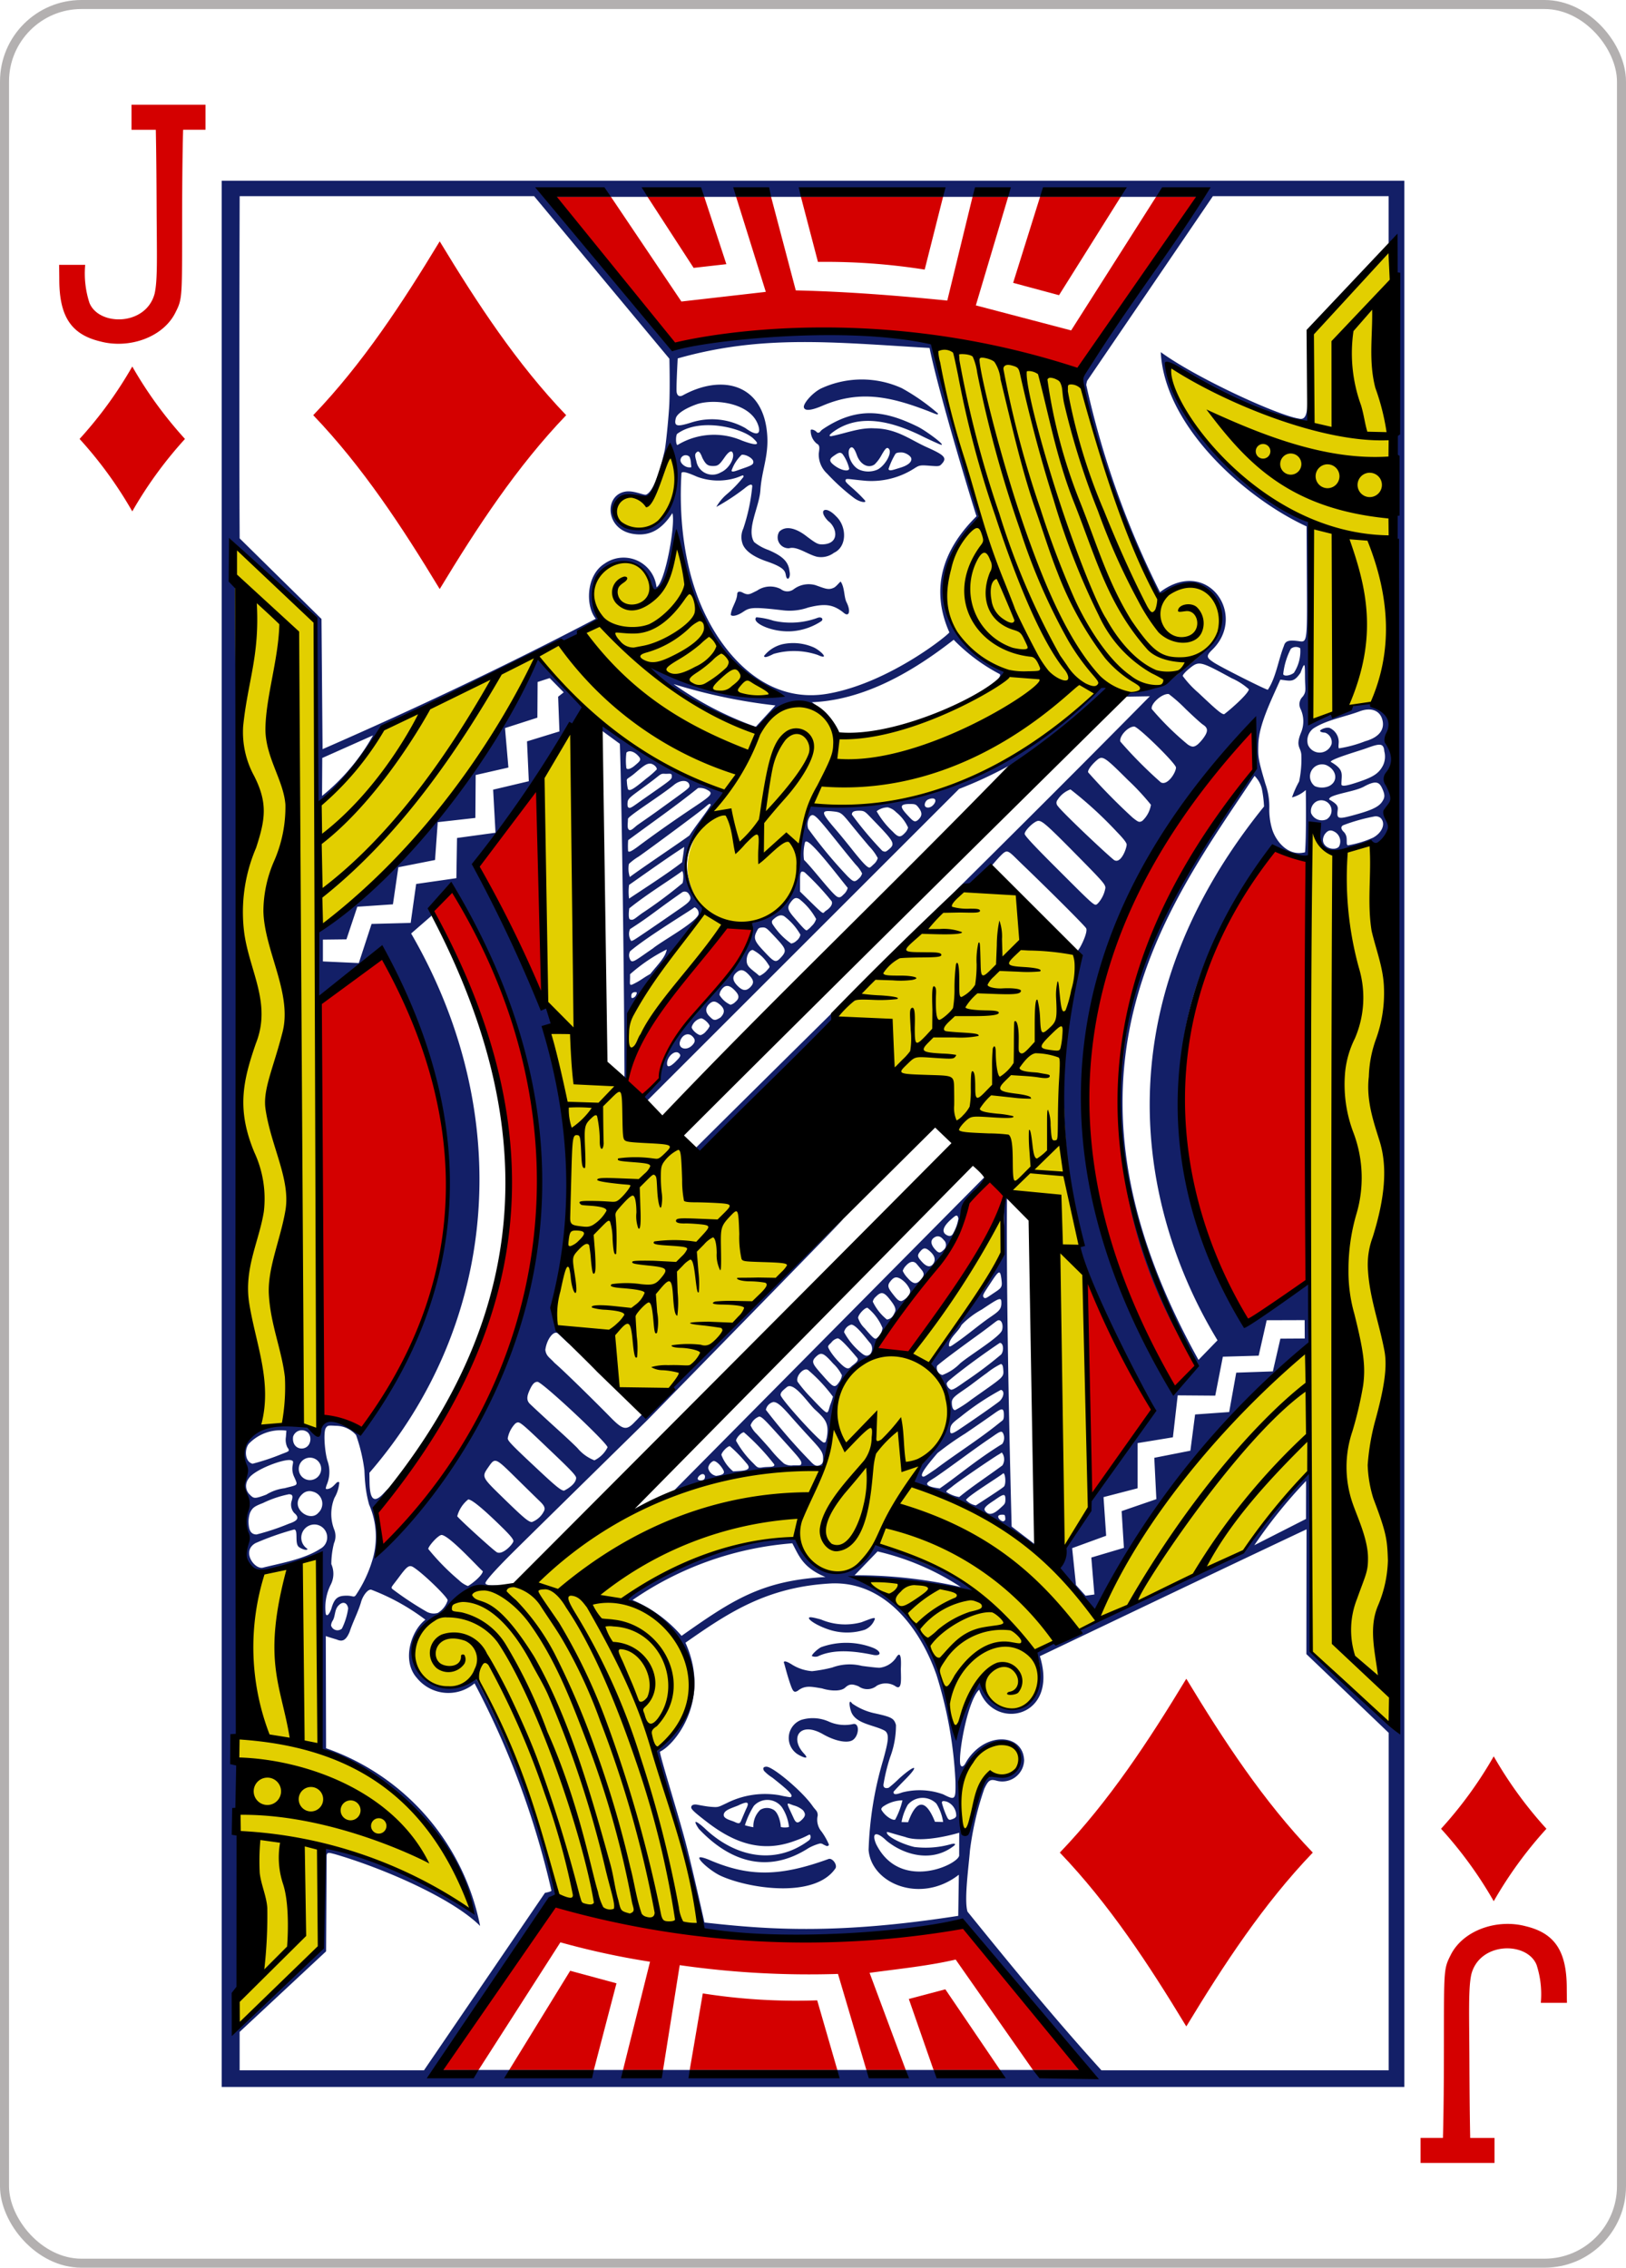 <svg xmlns="http://www.w3.org/2000/svg" xmlns:xlink="http://www.w3.org/1999/xlink" viewBox="0 0 179.579 250.446"><defs><pattern id="4a339010-a5a1-4858-9b76-b7a3bfa21278" data-name="pattern17606" width="595.276" height="841.89" patternTransform="matrix(0.8, 0, 0, -0.8, -615.4, 967.046)" patternUnits="userSpaceOnUse" viewBox="0 0 595.276 841.89"><rect width="595.276" height="841.89" fill="none"/></pattern></defs><title>JD</title><g id="c851ac05-f8fc-4b97-9cca-589458183951" data-name="Layer 2"><g id="0b304650-fb51-47b0-b301-23e7bcaf948c" data-name="Diamonds"><g id="d948f9a5-7943-497f-a43f-247c6965f48d" data-name="JD"><g id="21b7e67a-07b2-48c8-aa86-e8e39fc64f75" data-name="g101286"><rect id="61d8471e-27e0-4b6c-adfa-188c182cc6fa" data-name="rect6218" x="0.498" y="0.498" width="178.583" height="249.449" rx="8.504" ry="8.504" fill="#fff" stroke="#b3b0b0" stroke-width="0.997"/><path id="cb30e68b-772e-4bc9-8113-ab9ae1f1d5b9" data-name="path7130-4" d="M14.609,56.477a45.069,45.069,0,0,0-5.82-8,45.069,45.069,0,0,0,5.82-8,45.124,45.124,0,0,0,5.821,8A45.124,45.124,0,0,0,14.609,56.477Z" fill="#d40000"/><path id="ad834356-ffee-4508-8c87-a836269ec1c7" data-name="path7134-0" d="M164.971,209.969a45.119,45.119,0,0,0-5.82-8,45.119,45.119,0,0,0,5.82-8,45.119,45.119,0,0,0,5.82,8A45.119,45.119,0,0,0,164.971,209.969Z" fill="#d40000"/><path id="863e2c14-b78f-4ae5-a518-d0f3f96029e0" data-name="path7136-1" d="M48.562,65.054c-4.149-6.851-8.514-13.511-13.969-19.2,5.455-5.688,9.82-12.348,13.969-19.2,4.149,6.852,8.514,13.512,13.968,19.2C57.076,51.543,52.711,58.2,48.562,65.054Z" fill="#d40000"/><path id="078e08f3-476f-4715-bf97-3b33fbc43533" data-name="path7154-5" d="M131.018,223.8c-4.149-6.852-8.514-13.511-13.968-19.2,5.454-5.689,9.819-12.348,13.968-19.2,4.149,6.852,8.514,13.511,13.969,19.2C139.532,210.29,135.167,216.949,131.018,223.8Z" fill="#d40000"/><path id="a50063b9-051c-42d4-8d18-fbdd8461fa21" data-name="path6263-5" d="M24.483,230.485V19.961H155.1V230.485ZM71.5,54.967c-4.671-1.274-4.557,3.368-1.137,3.541,3.832.33,5.472-6.205,3.643-8.781C74.01,49.727,72.417,54.65,71.5,54.967ZM41.2,81.212l-5.61,2.5-.022,4.19A23,23,0,0,0,41.2,81.212Zm38.285,125.9c-1.1-.558-2.435-1.755-2.231-1.966.1-.1.7.085,1.242.329,4.384,1.848,7.786,1.729,13.013-.169.4-.144.986.611.766,1.025-2.314,3.426-9.8,2.208-12.79.781Zm-2.311-5.141c-1.007-1.513.328-.366.776.063,3.243,3.017,7.637,4.04,11.41,1.2a.491.491,0,0,0,.146-.511c-.106-.279-.109.018-1.721.578-3.62,1.356-6.672.242-9.647-2.036-1.226-.946-1.8-1.411-1.8-1.659,0-.226.229-.368.641-.3.256.044.969.192,1.49.235.905.074.836.036,1.764-.393a9.408,9.408,0,0,1,5.884-.879,11.638,11.638,0,0,0,1.165.218c.465-.155-.22-.768-1.977-2.162a4.589,4.589,0,0,1-.918-.747c-.222-.369.02-.467.27-.464.722.008,3.968,2.723,5.081,4.335.338.49.572.542.573,1.052a2.022,2.022,0,0,0,.423,1.778,7.459,7.459,0,0,1,.812,1.427c.008.047-.082.315-.458.067-.171-.032-.255-.216-.568-.17a5.627,5.627,0,0,0-1.2.485c-4.548,2.927-8.736,1.5-12.146-2.116Zm9.963-.2a4.916,4.916,0,0,0-.772-2.169,2.008,2.008,0,0,0-3.112-.156,9.228,9.228,0,0,0-.983,2.134,6.518,6.518,0,0,0,.933.215,2.533,2.533,0,0,1,.755-1.912,1.413,1.413,0,0,1,1.423-.039c.593.291.844,1.471.852,1.929a2.02,2.02,0,0,0,.9,0Zm-5.5-2.424c-.641.286-1.475.479-1.666.909-.252.566.638.737,1.1.928.64.309.655.2.862-.3.13-.309.3-.711.463-1.081C82.877,198.87,82.4,199,81.636,199.339Zm6.939,1.611c.369-.37.439-.614.109-1.033a2.563,2.563,0,0,0-1.037-.539c-.594-.2-.853-.443-.48.363l.532,1.15c.274.551.514.405.876.059ZM27.9,161.654a24.743,24.743,0,0,0,3.26-1.089c.79-.3.884-.293.57-.73a1.948,1.948,0,0,1-.155-1.132L31.63,158a4.855,4.855,0,0,0-4.148,1.449c-.5.617-.453,1.989.414,2.208Zm-.281,3.445c.419.419.535.434,1.793-.033a4.969,4.969,0,0,1,2.008-.706c1.515-.4,1.516-.244,1.087-1.215a2.1,2.1,0,0,1-.2-1.23c.074-.489.132-.556-.144-.643-.725-.227-4.1,1.035-4.7,2.017a1.322,1.322,0,0,0,.158,1.809Zm78.426,33.266c.064.775.081,1.979.083,2.626-.031,1.262.474,1.556,1.012.864.531-1.646.744-4.247,2.011-5.562.94-.273,2.095.208,2.767-.445a1.853,1.853,0,0,0-1.08-3.312C107.938,192.481,105.837,196,106.041,198.365Zm7.062-4.041a2.411,2.411,0,0,1-3.11,2.318c-.656-.165-.853-.015-1.293.922a33.636,33.636,0,0,0-1.585,6.835c-.109,1.517-.666,5.466-.263,6.725,4.614,5.705,9.471,11.648,14.789,17.521h31.726V191.373l-9.091-8.695.017-13.783c-9.833,4.637-19.638,9.338-29.453,14.015,2.138,6.864-5.114,8.3-6.7,3.7-1.376,1.263-2.5,8.078-2,8.414,0,0,.182.246.487-.3a5.458,5.458,0,0,1,1.859-1.985C110.53,191.48,112.963,192.105,113.1,194.324Zm-25.175-.7a2.134,2.134,0,0,1,.569-3.682,4.34,4.34,0,0,1,2.987.168,4.308,4.308,0,0,0,2.781.284c.721-.08.587,1.431-.166,1.821-.531.275-1.748.145-3.228-.7-2.554-1.455-3.676.431-2.094,2.134.877.938-.625.187-.849-.026ZM35.351,171.06a1.426,1.426,0,0,0-.474-2.689,1.457,1.457,0,0,0-.922,2.683c0,.239-.61.044-.939-.2-.51-.383-.044-1.879-.519-1.939a30.843,30.843,0,0,0-4.281,1.508c-1.589.9-.1,2.94.825,2.707,1.915-.484,4.519-.915,6.31-2.068Zm-7.9-2.91c.033.907.286,1.31.882,1.318a26.45,26.45,0,0,0,3.564-1.186c.908-.3,1.276-.632.584-1.2a1.388,1.388,0,0,1-.294-1.239c.238-.748.056-.786-.261-.822A11.966,11.966,0,0,0,29.03,166c-.975.374-1.163.536-1.415,1.073a3.121,3.121,0,0,0-.169,1.077Zm10.312,11.708a7.4,7.4,0,0,0,.689-2.224c-.1-.651-.58-.8-1.008-.378-.521.466-.381,1.171-.69,1.711a1.091,1.091,0,0,0-.19.553.737.737,0,0,0,1.2.338Zm4.057-8.608c15.851-16.893,25.67-40.269,8.493-72.509-1.051-1.034-2.522,2.313-2.706,2.441l-2.2,1.913c11.628,20.065,9.609,43.146-4.609,59.559l.015,1.041c.034,2.292.693,2.193,1.657,1.121,1.021-1.078.338-.2-.079.243-.36.381-.932,1.14-1.084,1.338.186,1.375,1.052,3.938.507,4.853Zm-1.052-5.076a13.222,13.222,0,0,1-.425-2.3c-.055-.522-.077-1.016-.1-1.526a18.59,18.59,0,0,0-.919-3.859,2.955,2.955,0,0,0-2.237-1.022c-.845-.054-.915-.039-1.1.236-.309.473-.1,2.859.217,3.733a3.651,3.651,0,0,1-.141,2.6c-.1.368-.137.393.044.419.791-.056,1.054-1.026,1.367-.737a3.947,3.947,0,0,1-.538,1.707,4.735,4.735,0,0,0-.042,3.459,1.945,1.945,0,0,1-.008,1.546,9.539,9.539,0,0,0-.294,2.311,2.633,2.633,0,0,1-.034,2.208,5.623,5.623,0,0,0-.582,3.284c.111.352.4.051.616-.552.332-1.19.721-1.455,1.7-1.455.712,0,.779.249,1.014-.069a14.21,14.21,0,0,0,1.863-4,8.853,8.853,0,0,0-.4-5.985Zm7.58,11.958a2.492,2.492,0,0,0,1.094-1.389c0-.347-2.657-2.933-3.764-3.647-.5-.323-.74-.094-1.626,1.1-.788,1.061-.891,1.07-.745,1.274a36.051,36.051,0,0,0,3.783,2.508,1.62,1.62,0,0,0,1.258.154Zm4.981-4.6c-.4-.305-3.577-3.834-4.521-4.009-.359-.067-1.51,1.244-1.51,1.542a25.486,25.486,0,0,0,3.394,3.457,2.843,2.843,0,0,0,.986.638C52.121,174.928,53.268,174,53.324,173.529ZM56.7,170.2c0-.209-.351-.64-1.207-1.481-2.182-2.144-3.4-3.126-3.78-3.122A3.515,3.515,0,0,0,50.5,167.45c.142.266,3.791,3.577,4.264,3.9.583.564,1.859-.749,1.941-1.148Zm3.422-3.42c.094-.315-.089-.583-.551-1.026-.327-.314-1.491-1.454-2.586-2.533-2.294-2.263-2.3-2.265-3.036-1.207-.759,1.088-.755,1.1,1.482,3.28,2.384,2.329,2.943,2.8,3.313,2.8A2.45,2.45,0,0,0,60.126,166.78Zm-25.575-2.042a1.131,1.131,0,0,0-1.081.2c-1.691,1.438.707,3.289,1.693,2.135a1.37,1.37,0,0,0-.612-2.337Zm29.087-1.506c0-.241-.493-.781-2.2-2.41-4.219-4.03-4.029-3.877-4.5-3.626a3.136,3.136,0,0,0-.858,1.642c0,.3.405.719,3.532,3.642,1.833,1.713,2.376,2.145,2.692,2.145.5-.247,1.307-.783,1.329-1.393Zm-28.98.152A1.237,1.237,0,1,0,33,162.3a1.226,1.226,0,0,0,1.661,1.081Zm32.447-3.536c0-.481-7.224-7.241-7.739-7.241-.349,0-.6.283-.927,1.048-.284.664-.255,1.057.1,1.4.522.5,1.914,1.787,3.238,2.986.784.71,1.684,1.557,2,1.883a4.615,4.615,0,0,0,1.874,1.354,3.159,3.159,0,0,0,1.45-1.432Zm-32.825-.872a1.041,1.041,0,0,0-.257-.755,1.011,1.011,0,0,0-1.649.45C32.163,160.317,34.212,160.39,34.28,158.976Zm5.35-52.615,1.413-4.323,4.317-.112.605-4.3,4.443-.64.071-4.439,4.251-.581-.263-4.755,3.941-.934-.2-4.4,3.581-1.1-.143-3.831.615-.483-1.549-1.576-1.334.433-.024,3.938-3.577,1.152.377,4.357-3.615.825L52.5,90.332l-4.154.467-.3,4.18-4.051.8-.6,4.095-3.933.267-1.2,3.6-2.6.03v2.409ZM86.6,183.7c-.135-.324.219-.276.836.115a4.851,4.851,0,0,0,2.255.749,16.2,16.2,0,0,0,2.213-.4,5.538,5.538,0,0,1,3.282-.184c.865.117,1.738.211,1.937.209a2.545,2.545,0,0,0,1.823-1.083c.712-1.219.543,1,.546,1.248.012,1.135.154,2.439-.658,1.832a2.013,2.013,0,0,0-1.989-.021,1.643,1.643,0,0,1-2.022.071c-.649-.256-.991-.31-1.476.141-.541.5-1.852.323-2.555.092-1.207-.2-1.883-.376-2.692.265-.432.247-.543.063-.868-.894s-.582-2.025-.632-2.145Zm3.074-.8c-.077-.124.571-.759,1.009-.985a8.205,8.205,0,0,1,5.661.039c.952.352,1.1.953.173.827-1.926-.405-4.342-.737-6.2.15a.976.976,0,0,1-.64-.031Zm1.629-3.01c-1.317-.489-1.963-1.01-1.963-1.176s.282-.145,1.317.138a6.839,6.839,0,0,0,4.47.312c1-.371,1.5-.6,1.5-.382a2.028,2.028,0,0,1-1.1,1.2,6.41,6.41,0,0,1-4.223-.094Zm28.586-3.66.977-.135-.339-4.081,3.6-1.069-.253-4.059,3.837-1.321L127.482,161l3.987-.786.52-4,3.764-.269.78-4.349,4.043-.14.833-3.615,2.691-.017-.012-2.03-4.191.013-.887,3.913-3.955.114-.84,4.3-4.147-.031-.53,4.633-3.9.64v4.989l-3.762.976.291,4.266-3.757,1.372.424,4.071ZM145.023,80.47a1.68,1.68,0,0,0-.575,1.761,1.393,1.393,0,0,0,2.614-.055,1.123,1.123,0,0,0-.691-1.253c-.089-.025-.406,0-.57-.166-.119-.122.622-.5,1.059-.358a1.711,1.711,0,0,1,.993,1.527c0,.242-.068.6.02.722a13.688,13.688,0,0,0,2.9-.786c1.633-.453,2.224-1.391,1.862-2.489-.3-.915-1.238-1.278-2.468-.815-1.688.635-3.669.939-5.145,1.912ZM75.272,180.664c5.533-3.889,8.79-6.112,15.891-6.5-2.533-1.042-2.947-2.412-3.659-3.723a35.959,35.959,0,0,0-17.646,6.267,14.726,14.726,0,0,1,5.414,3.952Zm30.838-5.394a28.5,28.5,0,0,0-9.187-3.93l-2.538,2.631a52.409,52.409,0,0,1,11.725,1.3ZM131.869,150.3c-17.3-26.606-5.68-50.018,6.352-64.936.386-.489.48-.514.393-.9a28.78,28.78,0,0,1-.169-4.593c-22.24,22.056-22.81,50.789-8.86,73.593,1-.892,3.008-2.079,2.284-3.161Zm2.595-2.276c-2.841-4.733-17.969-30.362,5.138-58.953a12.748,12.748,0,0,0-.252-2.006,3.018,3.018,0,0,0-.793-1.377c-9.7,14.578-23.809,32.819-6.193,64.5ZM121.233,99.792a3.39,3.39,0,0,0,.849-1.731c0-.377-.272-.693-2.879-3.339-3.475-3.528-4.075-4.068-4.52-4.068-.42,0-1.517,1.041-1.517,1.44,0,.191,1.023,1.294,3.436,3.7,4.479,4.474,4.267,4.292,4.632,3.994Zm3.2-6.5c0-.213-.322-.634-1.083-1.418a43.543,43.543,0,0,0-5.125-4.692,2.846,2.846,0,0,0-1.428,1.156.506.506,0,0,0,.032.681c.355.554,4.837,4.811,6.11,5.882.765.7,1.458-1.075,1.494-1.609Zm1.732-2.64a3.087,3.087,0,0,0,.947-1.771,26.625,26.625,0,0,0-2.526-2.721c-2.674-2.663-2.829-2.759-3.5-2.162-.6.54-.981,1.081-.907,1.3a67.091,67.091,0,0,0,4.911,5C125.742,90.817,125.818,90.842,126.166,90.655Zm20.4-.2a1.133,1.133,0,0,0-1.2-1.92A1.213,1.213,0,0,0,144.8,89.8,1.29,1.29,0,0,0,146.57,90.458Zm2.488-.308c2.127-.559,3.146-.932,3.591-1.6.308-.459.344-.741,0-1.49-.32-.691-.694-.9-2.026-.172-.915.5-2.953.742-3.665,1.163-.285.246-.146.243.083.389.513.326.763.548.708.979-.122.938-.025,1.082,1.313.727Zm-2.251-3.337c1.033-.528.824-1.8-.33-2.311a1.336,1.336,0,0,0-1.257,2.326,1.983,1.983,0,0,0,1.587-.015Zm3.432-.517c1.493-.512,2.067-.913,2.5-1.739a2.264,2.264,0,0,0,.151-1.579c-.069-.959-.551-.85-1.943-.348-.679.263-3.93,1.179-3.976,1.512,1.57.9,1.169,1.371,1.182,2.517.082.26.818.073,2.088-.363Zm-20.357-1.527c0-.433-4.172-4.523-4.614-4.523-.69,0-1.677,1.072-1.529,1.661a47.78,47.78,0,0,0,4.468,4.5C128.89,86.806,129.839,85.421,129.882,84.769Zm2.4-2.549a4.576,4.576,0,0,0,.71-.814c.449-.654.417-1.018-.121-1.364-.2-.126-1.071-.918-1.944-1.76a16.994,16.994,0,0,0-1.836-1.623c-.72-.1-2.02,1.057-1.885,1.647a31.4,31.4,0,0,0,3.989,3.931c.461.3.683.3,1.087-.017Zm5.65-6.092a7.125,7.125,0,0,0-1.888-1.215c-3.553-1.933-3.614-1.946-4.725-1.041-.381.311-.692.664-.692.786a11.271,11.271,0,0,0,1.752,1.88c2.038,1.929,2.539,2.346,2.823,2.346C135.787,78.452,137.84,76.663,137.93,76.128Zm4.974-1.816a4.358,4.358,0,0,0,.7-2.714.875.875,0,0,0-1.035.058,7.843,7.843,0,0,0-.846,2.809c.106.276.8.147,1.184-.153Zm-38.818,77.547a5.41,5.41,0,0,0,1.953-1.28c1.023-.88,4.266-2.837,4.618-3.624.158-.448.043-1.09-.3-1.139-.257-.037-.312.16-2.468,1.715-1.454,1.049-4.009,2.924-4.394,3.321A.809.809,0,0,0,104.086,151.859Zm-.3,12.532c2.22-1.541,4.017-3.138,6.911-4.922a1.17,1.17,0,0,0,.121-1.093c-.168-.443-.4-.268-1.277.341-2.132,1.437-4.326,3.131-6.163,4.386-.59.4-1.086.621-.962.845.165.3,1.076.389,1.37.443Zm2.158.945c1.46-1.2,3.207-2.335,4.766-3.491a1.264,1.264,0,0,0,.051-1.254c-.177-.238-.031-.194-.462.051-.631.359-4.406,2.934-5.11,3.517-.41.339-.751.508-.649.627a3.568,3.568,0,0,0,1.405.55Zm1.835.926c.3-.2,2.9-1.862,3.105-2.083.239-.253.17-1.382-.062-1.471-.656.521-4.116,2.631-4.123,2.971a1.962,1.962,0,0,0,1.08.583Zm2.774.231c.4-.366.478-.428.487-.837.015-.742-.169-.71-1.225.045-.738.478-1.187.814-1.055,1.1.524.821,1.268.174,1.794-.308Zm.287,1.515c.207-.077.208-.183.178-.443-.033-.288-.075-.276-.389-.276C109.787,167.321,110.545,168.083,110.838,168.008Zm-10.1-4.151a7.789,7.789,0,0,1,1.789-3.2c3.49-3.095,2.424-6.905.219-10.007,2.852-4,5.7-8.227,8.15-12.1l-.009-6.305.33.034c-.114,13.759.513,36.32.513,36.32l2.836,2.164-.382.189c.466-.073-8.255-5.537-13.446-7.089Zm2.562-1.572c2.415-1.822,4.763-3.256,7.157-5.2.255-.21.405-.221.412-.7.014-.908-.167-.917-1.062-.277-.4.284-1.848,1.3-3.226,2.231a31.729,31.729,0,0,0-3.038,2.145c-1.347,1.563-1.845,2.3-1.706,2.523s.417-.02,1.463-.726Zm2.634-4.418c1.24-.817,4.208-2.879,4.478-3.133.47-.443.553-1.148.128-1.229a29.069,29.069,0,0,0-4.446,2.966c-.945.717-1.156.883-1.156,1.558C104.935,158.439,105.183,158.36,105.931,157.867Zm1.236-3.211c3.8-2.706,3.707-2.477,3.624-3.485-.028-.34-.1-.5-.255-.523a8.191,8.191,0,0,0-1.547.993c-.757.533-1.659,1.249-2.112,1.563-1.322.918-1.759,1.165-1.759,1.691s.139.846.369.846A12.447,12.447,0,0,0,107.167,154.656Zm-.545-2.095a44.668,44.668,0,0,0,3.945-2.967c.319-.4.262-1.28-.145-1.28-1.759,1.176-3.875,2.721-5.362,3.941-.192.17-.437.332-.514.554a.849.849,0,0,0,.489.676c.29,0,.735-.323,1.587-.924Zm-1.141-4.191c1.338-.907,2.554-1.984,3.883-2.9,1-.683,1.28-.9,1.221-1.754-.034-.5-.47-.211-2.16.916a9.192,9.192,0,0,0-2.248,1.718c-.309.713-1.325,1.382-1.379,2.2,0,.3.2.159.683-.179Zm4.107-5.45c1.027-.681,1.125-.7,1.013-1.6-.14-1.132-.256-1.065-1.237.436-.646.986-.867,1.272-.769,1.456.168.313.352.134.993-.29Zm-3.742-8.331c-.109-.5-.263-.4-.781.06-.951.836-1.1,1.441-.508,1.759.314.168.558.149.745-.264A4.761,4.761,0,0,0,105.846,134.589Zm-5.331,7.915A2.614,2.614,0,0,0,99.4,141.2c-.424-.219-.681-.178-1.086.337-.373.475-.2.757.361,1.467.411.52.578.686.9.686.392-.154,1.018-.682.936-1.182ZM79.884,162.352c-.272-.525-.849-1.079-1.113-.987a.986.986,0,0,0-.556.753,1.088,1.088,0,0,0,.885.875C79.731,162.9,80.114,162.794,79.884,162.352Zm2.516-.8a15.431,15.431,0,0,0-1.794-1.839c-.275,0-.93.689-.93.972a4.275,4.275,0,0,0,1.3,1.814C81.8,162.423,83.312,162.515,82.4,161.552Zm3.1.161a25.209,25.209,0,0,0-3.341-3.531c-.292,0-.868.641-.868.936a10.523,10.523,0,0,0,1.9,2.481c.454.475.495.543,1.051.456.607-.095,1.4.037,1.257-.342Zm5.4-.727c0-.656-.343-1.017-1.724-2.512-.5-.543-1.348-1.485-1.882-2.095-1.032-1.179-1.474-1.54-1.885-1.541a1.1,1.1,0,0,0-.823.862,61.775,61.775,0,0,0,4.844,5.607c.511.55.74.71,1.23.448.282-.192.24-.517.24-.769Zm-3.98-7.812c-.516.425-.709.6-.711.882,0,.432,4.384,5.256,4.775,5.256.23,0,.194-.032.33-.55.271-1.574-.156-2.036-1.293-3.075-.762-.7-2.3-3.093-3.1-2.513Zm7.738-3.227c-1.225-1.466-1.9-2.14-2.151-2.14a1.191,1.191,0,0,0-.7.469c-.457.433-.414.418-.124.933a7.488,7.488,0,0,0,.936,1.172c.675.7,1.02.918,1.346.584.287-.3,1-.645.693-1.018Zm-.64-3.657a1.132,1.132,0,0,0-.8.829,7.636,7.636,0,0,0,1.687,2.115c.56.5.824.637,1.214.306a1,1,0,0,0,.044-1.134c-.5-.566-1.58-2.091-2.144-2.116Zm3.442.359a5.535,5.535,0,0,0-1.657-2.22c-.33,0-1.03.769-1.03,1.123a2.772,2.772,0,0,0,.723,1.142c.894,1.039,1.124,1.268,1.318,1.105A1.676,1.676,0,0,0,97.469,146.649Zm1.415-1.836c.082-.358-.139-.727-.64-1.356-.626-.786-.933-.839-1.522-.23a.969.969,0,0,0-.32.53,5.632,5.632,0,0,0,1.557,1.969c.563-.069.735-.48.925-.913Zm-2.309,4.135a1.472,1.472,0,0,1-.864,1.141c-4.008,2.89-3.879,7.6-4.734,11.946-6.491-.065-16.751,2.6-16.687,2.739l34.49-34.817s.428.106.166.411c-2.791,2.008-2.617,5.912-4.453,7.867-3.067,3.71-5.917,6.927-7.918,10.713ZM77.854,163.169c.056-.394-.3-.5-.622-.184s-.187.553.254.5c.232-.026.34-.12.368-.317Zm10.63-1.463c.126-.331-.176-.641-2.024-2.694-1.872-2.078-2.3-2.564-2.62-2.564a1.616,1.616,0,0,0-.945.959,2.77,2.77,0,0,0,.654.936c.359.387,1.042,1.146,1.517,1.688a11.922,11.922,0,0,0,1.517,1.6,1.519,1.519,0,0,0,1.025.2C88.28,161.834,88.426,161.856,88.484,161.706Zm3.2-6.534a7.88,7.88,0,0,0,.309-.923,17.553,17.553,0,0,0-2.76-2.954c-.478-.309-1.377.7-1.153,1.291a15.073,15.073,0,0,0,1.562,1.838c1.013,1.078,1.52,1.586,1.685,1.561s.191-.28.357-.813Zm.988-2.532a1.8,1.8,0,0,0,.314-.746,4.339,4.339,0,0,0-.961-1.292c-1.054-1.186-1.324-1.323-1.9-.77s-.38.806.63,1.951c1.265,1.434,1.408,1.608,1.918.857Zm9.032-11.318c.393-.467.4-.7.042-1.126-.153-.182-.376-.447-.494-.589-.325-.389-.753-.324-1.2.18a1.444,1.444,0,0,0-.351.567,2.66,2.66,0,0,0,.5.739c.624.727,1.009.806,1.494.229Zm1.384-1.786c.267-.409.147-.857-.353-1.314-.474-.433-.709-.451-1.042-.081-.445.494-.373.66.105,1.189.54.6.974.688,1.29.206Zm1.109-1.482a.714.714,0,0,0,.031-1.108c-.31-.4-.631-.5-.958-.327-.568.3-.508.826.051,1.416.34.358.5.4.876.019ZM77.8,212.321c7.064.792,14.652,1.345,28.03-.735l.067-4.543c-4.173,3.256-9.65,1.024-9.966-2.724a38.91,38.91,0,0,1,1.606-9.941c.559-2.042.719-2.83.2-3.227-1.154-.651-3.2-.733-3.725-2.09-.251-.716-.275-1.482.092-.936a6.791,6.791,0,0,0,2.541,1.1c1.811.4,2.1.54,2.308,1.284a9.937,9.937,0,0,1-.646,3.556,19.788,19.788,0,0,0-.74,3.057c0,.354.277.412.588.314a13.433,13.433,0,0,0,1.172-1.039c1.741-1.553,2.246-1.507.759.013-.591.6-1.407,1.439-1.407,1.5,0,.322.3.285.97.044a7.665,7.665,0,0,1,4.516.212c1.334.671,1.391.642,1.36-1.392a46.563,46.563,0,0,0-2.1-11.807c-1.888-5.352-5.807-10.319-11.6-10.095-7.059.368-11.319,3.181-16.121,6.55,2.9,6.439-1.292,11.371-2.81,12.022-.147.063,1.9,6.546,2.775,9.839.794,2.992,2.13,9.033,2.13,9.033Zm30.05-155.308c-.164-.424-4.091-13.229-5.189-18.584-10.616-.618-18.466-1.5-27.814,1.155,0,0-.2,3.608-.105,3.783.095.446.417.435.68.289,4.317-2.374,9-1.3,9.321,4.55.124,2.236-.627,3.811-.763,5.932-.12,1.852-1.576,4.321-.693,5.727a5.265,5.265,0,0,0,1.585.878c1.585.68,2.206,1.3,2.322,2.34.173.716-.265,1.2-.4.462-.083-.467-.165-.878-2.122-1.548-1.907-.654-2.422-1.412-2.612-1.811a2.248,2.248,0,0,1,.033-1.817,20.73,20.73,0,0,0,.989-4.669c-.016-.323-.375-.166-.832.223a24.159,24.159,0,0,1-3.139,2.064,5.226,5.226,0,0,1,1.107-1.359,13.313,13.313,0,0,0,1.9-1.967c0-.318-.123-.1-.942.147A6.674,6.674,0,0,1,77,52.656c-.939-.413-1.6-.653-1.736-.427-.347,5.7.5,11.581,2.891,16.167,2.141,4.167,6.593,9.384,13.288,8.214,6.917-1.21,13.646-6.777,13.4-6.784-2.581-5.849.36-10.2,3.007-12.813ZM53.022,212.7c-3.064-3.071-10.79-6.412-16.1-7.946-.425-.092-.843-.294-.846.21l-.063,10.541-9.548,8.9v4.241H46.824l13.364-19.6s.645-.116.716-.236a93.2,93.2,0,0,0-8.494-22.9,4.479,4.479,0,0,1-6.377-.607c-1.684-1.889-.65-5.207.948-6.423a24.117,24.117,0,0,0-5.974-3.312c-.381-.093-.949.678-1.135,1.376-.335,1.134-.891,2.148-1.265,3.292-.41.955-.806,1.1-1.419.831-.954-.283-1.207-.382-1.207-.382l.031,12.392A26.118,26.118,0,0,1,53.023,212.7ZM83.468,80.267l2.17-2.359a60.838,60.838,0,0,1-11.244-2.359,37.048,37.048,0,0,0,9.074,4.718ZM71.542,73.632c3.827,1.277,8.669,4.254,14.716,3.133-5.512-2.188-9.7-7.3-11.481-17.708-.39,2.02-1.2,6.221-2.466,6.676-1.783-6.907-8.954-2.89-6.079,2.743-7.268,5-16.006,7.816-23.932,11.67,0,0-1.193,3.664-7.13,8.683-1.12-5.884.215-14.615-.48-20.527l-9.308-8.8a32.951,32.951,0,0,1,0,4.676,3.008,3.008,0,0,0,.967.734c.6,33.9-.207,67.409-.2,98.2-.093,18.869.406,38.529.13,56.344l-.348.645.015,4.258,9.5-9.056a80.964,80.964,0,0,1,.056-11.335c6,1.209,11.591,4.029,16.606,7.122.632.175-3.077-12.336-16.565-17.893,0,0-.018-3.909-.018-12.4,0-8.195-.128-9.063-.31-9.2-.546.594-7.448,2.921-7.8,2.527.185.062-1.946-14.506-.1-16.719l6.6.139c1.889,1.526,1.13-.332,2.226-.638.658-.177,3.712,1.014,3.712,1.014,12.585-14.866,11.327-39.312,2.3-53.067-2.314,1.88-4.774,4.428-7.094,5.522-.028-.08-.042-7.584-.042-7.584,12.025-7.724,25.1-30.1,24.27-30.172A59.47,59.47,0,0,1,64.457,78.3l-11.871,17.2c2.72,5.479,5.47,10.447,7.254,15.264.242.652.985.633,1.173,1.319.16.586-.555,1.4-.456,2.046,2.5,9.587,3.073,19.76.6,28.976-.521,2.074.434,3.756,1.71,5.316.1.136-1.19-1.121-1.3-1.191-.444-.267-1.184.669-1.34,1.85.1.723.5.85,1.015,1.437.916.762,4.555,4.348,6.158,5.986,1.424,1.455,1.792,1.52,2.751.489.271-.253.552-.6.814-.812.049.08.4-.29.525-.408L92.922,134.84c2.49-2.432-21.4,21.968-21.4,21.968S59.93,168.191,57.087,171c-2.936,2.9-3.332,3.532-3.449,3.748-.21.384.947.374,1.472.295a4.054,4.054,0,0,1-.93.108c-3.018-.409-4.046,2.664-5.948,3.336-5.033,3.576-1.649,9.32,3.16,7.423l1.171-.564a108.186,108.186,0,0,1,9.091,23.861l-.8.368L48.18,228.606h71.907c-5.165-5.145-9.559-11.463-14.033-16.191-7.172,2.146-28.856,1.709-28.513.776,0,0-3.284-13.3-5.14-19.835,5.9-5.053,5.291-13.022-3.267-16.6a32.1,32.1,0,0,1,18.615-6.99c1.986,5.048,6.649,5.365,8.85.744.015-.052,8.268,2.538,11.311,5.342-4.512-.467-8.968-1.366-13.483-1.582a16.632,16.632,0,0,1,9.317,10.362c.634,1.675,1.605,7.2,1.862,7.225,0,0,1.506-6.387,2.673-6.035,2.978,6.219,8.113,1.541,5.95-3.413,7.585-3.623,16.119-7.669,23.1-11.027,2.036-3.073,7.043-8.909,7.372-8.934,0,0,9.21-52.8,9.208-70.448-.306-21.219.37-44.839-.544-64.686v-5.65H133.956L120.07,42.052a2.228,2.228,0,0,0-.1.465A97.689,97.689,0,0,0,128.11,65.4c5.265-3.979,9.7,2.574,5.753,6.379-.741.714-.543.894.2,1.391s5.728,3.006,5.961,3.006c.9-1.343,1.166-3.328,1.775-4.843.153-.578.589-.649,1.46-.546,1.119.131,1.113.6,1.076-6.529l-.032-6.12c-6.751-3.112-15.689-11.022-16.106-19.249,3.9,2.842,12.872,6.973,15.267,7.343,1.052.294.89-1.54.923-2.277.285.191.388,3.026.388,3.026-3.962-1.2-6.038-.954-15.928-6.689,1.7,8.092,9.795,14.474,15.667,17.385,0,0,.245,3.843.233,8.148-.038,13.129.093,13.707.093,13.707a38.7,38.7,0,0,0,4.129-1.269c1.6-1.284,4.169-.3,4.525.646.521,4.955.02,9.549-.09,14.281-2.737.195-4.236.772-5.586.827-.878-.118-1.411-.123-1.86-.623-1.307-2.825-1.222-1.033-1.381,1.088-.12.628-3.392-.465-3.719-.654-14.129,16.277-12.926,35.015-3.329,52.369a60.142,60.142,0,0,1,7.044-4.455c.066,2.208.1,6.752.1,6.752-11.062,8.122-24.309,29.637-23.861,29.7l-4.494-5.369s2.829-4.5,3.826-5.69a8.06,8.06,0,0,0,.19-1.532l6.868-9.937c-2.929-6.632-6.947-11.728-7.981-18.206-4.582-20.714.383-31.018.016-31.8,0,0-.06-.415-.158-.5-.15-.124.039-.244.208-.54.327-.574.847-1.75.67-2.1-.132-.258-3.847-3.975-7.033-7.036-1.676-1.611-1.609-1.8-2.475-.916-.32.326-1.11,1.255-1.11,1.255-11.509,10.655-20.643,20.358-32.193,31.7l-.554-.5c16.8-16.711,33.758-33.255,50.4-50.128l-2.926.049a.747.747,0,0,1,.374-.467,9.177,9.177,0,0,0,4.349-1.138c2.373-1.764,5.78-4.126,6.046-6.453-.17-4.478-3.945-5.127-6.671-2.937a83.657,83.657,0,0,1-8.395-22.652c-.076-.379-.61-1.034-.69-1.468.812-2.54,13.68-20.086,13.68-20.086H60.5L74.25,38.121c0-.654,19.6-2.969,28.576-.234l5.467,19.431c-4.966,4.805-6.434,12.7,2.7,16.818.178.386-.866,1.019-.866,1.019.146-.237.4-.482.3-.7a20.15,20.15,0,0,1-5.1-3.8c-5.494,4.3-10.63,6.687-15.661,6.9,0,0,2.656,1.8,3.169,3.782,0,0-.246-.03-.311-.11-.545-.667-1.8-2.824-2.855-3.459a4.615,4.615,0,0,0-4.264.858l-1.913,1.849c-4.39-1.336-9.266-3.521-11.952-6.839Zm-.735,47.558,2-1.978a10.2,10.2,0,0,1,2.32-5.368c1.878-2.256,3.955-4.376,5.483-6.384,1.836-2.412,2.833-4.595,2.35-5.607,2.736-.493,5.248-2.91,5.328-7.3a18.334,18.334,0,0,1,1.227-5.618s19.1-.65,32.239-13.184c0,0,.92.2.7.367a45.692,45.692,0,0,1-16.531,11.01l-34.514,34.5Zm3.821-3.958c.516-.516.632-.686.34-.928-.445-.37-1.3.393-1.3,1.159,0,.488.386.345.962-.231Zm1.787-1.758c.41-.393.395-.679.056-1.019-.467-.466-1.145-.18-1.373.573s.672,1.064,1.317.446Zm1.572-1.592a1.958,1.958,0,0,0,.385-.548c0-.267-.659-.872-.949-.872a1.412,1.412,0,0,0-1.032.97c0,.291.664.888.987.888a1.267,1.267,0,0,0,.609-.438Zm1.483-2.964c-.47-.4-.779-.4-1.166-.011-.45.451-.4.946.134,1.418.408.426.583.385,1.135.044.464-.474.547-.916-.1-1.451Zm1.74-.264c.508-.427.436-.779-.118-1.333-.583-.583-1.032-.587-1.447.03a1.075,1.075,0,0,0-.184.531,2.683,2.683,0,0,0,1.214,1.082,1.068,1.068,0,0,0,.535-.31ZM82.884,109c.431-.45.376-.773-.243-1.41-.52-.536-.883-.578-1.341-.152-.474.44-.376.9.159,1.439S82.4,109.5,82.884,109Zm1.895-1.92c.317-.335.232-.308.008-.672a4.363,4.363,0,0,0-1.648-1.494c-.363,0-.68.581-.677,1.152s.28.8,1,1.367c.479.377.332.411.7.195a2.482,2.482,0,0,0,.618-.548Zm1.505-1.375c.678-.774.55-.923-1.09-2.651-.555-.586-.671-.653-1.068-.619-.377.031-.4.124-.6.522-.358.734-.093,1.107.938,2.2,1.061,1.13,1.218,1.226,1.817.544Zm1.68-1.806a1.139,1.139,0,0,0,.437-.668,6.611,6.611,0,0,0-1.8-2.046c-.336-.192-.686-.084-1.121.291-.261.225-.255.279-.193.527a7.577,7.577,0,0,0,2.09,2.2A1.092,1.092,0,0,0,87.964,103.9Zm1.666-1.617a1.732,1.732,0,0,0,.505-.788,7.1,7.1,0,0,0-1.873-2.213c-.376-.2-.595-.115-.966.406-.428.6-.261.876.588,1.855.8.928,1.063,1.209,1.213,1.209A2.367,2.367,0,0,0,89.63,102.282Zm1.574-1.694c.361-.219.833-.683.641-1.061a29.535,29.535,0,0,0-2.977-3.187c-.528-.283-.513.125-.513,1.44v.683l1.153,1.129c1.68,1.646,1.3,1.245,1.7,1Zm2.036-1.87a1.417,1.417,0,0,0,.385-.66c-1.04-1.267-4.063-5.272-4.609-5.124-.057.016-.08.018-.119.133a4.989,4.989,0,0,0-.1,1.9c.954.918,3.2,3.906,3.713,4.091.3.117.439-.055.726-.343Zm1.625-1.706a1.094,1.094,0,0,0,.347-.551,3.793,3.793,0,0,0-.694-.962c-.358-.422-1.057-1.275-1.555-1.9-2.848-3.555-3.055-3.821-3.49-3.46a1.587,1.587,0,0,0-.211,1.388,50.151,50.151,0,0,0,4.361,5.263C94.26,97.41,94.386,97.471,94.865,97.012ZM96.5,95.441a1.376,1.376,0,0,0,.442-.676,5.6,5.6,0,0,0-.94-1.286c-.48-.566-1.282-1.53-1.78-2.143-1.278-1.573-1.288-1.63-2.242-1.728-1.445-.149-1.252.17.385,2.082.4.463,1.145,1.376,1.663,2.03,1.214,1.531,1.75,2.095,1.99,2.095.106,0,.239-.144.482-.374ZM98.174,93.8c.741-.624.594-.828-1.815-3.318-.79-.816-.846-.946-1.46-.946s-.816.128-.816.427a38.986,38.986,0,0,0,3.367,4.008c.309.124.345.148.724-.171ZM99.929,92a1.3,1.3,0,0,0,.36-.608,4.59,4.59,0,0,0-1.32-1.694,1.9,1.9,0,0,0-.918-.534,2.056,2.056,0,0,0-1.233.428,9.349,9.349,0,0,0,1.77,2.245c.607.64.845.7,1.341.163Zm1.541-1.53c.388-.388.385-.743-.011-1.264-.288-.377-.375-.414-.966-.414-1.121,0-1.153.287-.286,1.215C100.852,90.7,101.03,90.915,101.47,90.474Zm1.65-1.624c.436-.555.064-.859-.652-.533a.67.67,0,0,0-.3.372c-.221.576.529.694.948.161ZM75.568,93.537c-1.593,1.007-4.271,2.917-6.092,4.193a5.754,5.754,0,0,0,0,1.514c1.032-.7,4.35-2.823,5.855-4.018.076-.448.186-1.238.236-1.689Zm2.923-4.626c-.054-.271-.232-.1-.7.3-.618.523-5.857,4.407-7.248,5.384a6.233,6.233,0,0,0-1.084.816,2.9,2.9,0,0,0,.1,1.444c1.135-.867,6.522-4.482,6.6-4.607.556-.889,1.8-2.44,2.337-3.336Zm-.6,11.707s-6.426,7.73-8.493,11.581c0,0-.013,4.405-.073,6.941l-.351.1s-.029-6.8-.116-14.177c-.217-18.438-.4-22.915-.4-22.915l-2.087-1.529-.087-.725s9.26,6.488,13.778,7.523c-3.3,5.176-6.353,7.173-2.173,13.2Zm-7.626,9.245c.129-.311.041-.3-.224-.284a.362.362,0,0,0-.314.386c-.011.225.01.279.185.245A.632.632,0,0,0,70.264,109.863Zm1.546-2.291c.924-1.14,1.689-1.878,1.826-2.717a18.612,18.612,0,0,0-4.055,2.743c.033,1.266-.256,1.418.785.86.456-.248.826-.554,1.444-.886Zm.291-2.824c.994-.826,4.618-2.777,5.033-3.738a.7.7,0,0,0-.437-.815c.065.058-5.189,3.209-7.106,4.861a.946.946,0,0,0-.013.877c.21.554.63.1,2.523-1.185Zm-1.206-1.52c1.081-.721,3.637-2.489,4.273-2.931,1.081-.752,1.3-1,.907-1.561a.524.524,0,0,0-.724-.2c-3.13,2.181-3.4,2.55-5.775,4.077a1.4,1.4,0,0,0,.127,1.3c.181.011.483-.211,1.193-.685Zm-.011-2.353a50.412,50.412,0,0,0,4.489-3.335c.112-.251.145-1.232-.041-1.337-1.061.807-3.9,2.544-5.835,4.117-.05.324-.11,1.049.047,1.206.394.162.511-.051,1.34-.651Zm-.34-7.449c2.075-1.541,3.992-2.881,6.153-4.325,1.83-1.217,2.136-1.487,1.434-1.851a1.619,1.619,0,0,0-1.041-.217c-2.433,1.965-5.136,3.845-7.714,5.755a8.426,8.426,0,0,0-.015,1.1c-.025.39.489.057,1.183-.458Zm-.286-2.2c.171-.15,1.257-.87,2.415-1.709,3.1-2.248,3.47-2.467,3.47-2.705,0-.653-.895-.792-1.711-.127-1.5,1.219-5.07,3.442-5.078,3.757-.013.464-.091.922.044,1.126.172.258.423.042.86-.342Zm.9-3.045c3.159-2.205,3.034-2.1,3.034-2.5,0-.345-.308-.191-.791-.226-.455-.033-.464.095-1.33.75-1.844,1.394-2.518,1.775-2.712,2.187-.06.129-.1.641.009.753C69.586,89.372,69.843,89.1,71.154,88.183Zm.209-2.193a9.921,9.921,0,0,0,1.156-1c.09-.235-.377-.654-.729-.654-.381,0-.678.2-1.623,1.011-.833.718-1,.568-.937.973a4.133,4.133,0,0,0,.121.848c.2.244.633-.029,2.012-1.177Zm-1.279-1.424c.668-.562.808-.678.321-1.165-.441-.441-.954-.551-1.225-.28a6.518,6.518,0,0,0-.02,1.594c-.027.373.469.235.925-.149Zm14.3-12.132a3.733,3.733,0,0,1,2.034-1.286,5.628,5.628,0,0,1,3.483.369c.841.42,1.754,1.431.4.815a8.139,8.139,0,0,0-4.867-.113c-.715.363-1.052.456-1.052.215Zm-.864-4.26a8.115,8.115,0,0,1,1.892.378,8.59,8.59,0,0,0,4.922-.332c.421-.122.632.17.371.384a6.8,6.8,0,0,1-3.118,1.1c-2.247.21-4.665-.938-4.067-1.526ZM72.506,64.855c.959-.47,2.13-7.052,1.753-8.185-1.174,1.8-2.491,2.6-4.365,2.289-3.07-.509-3.184-4.29-.812-4.67.947-.152,2.107.472,2.3.326,1.011-.475,1.8-3.873,2.05-4.973.181-1.078.448-4.067.489-5.018.085-2.023.008-5.006.008-5.006L58.987,21.664H26.469s-.078,24.979,0,37.794l9.037,8.9.118,14.38C45.975,78.215,56,73.467,65.8,68.332c-1.138-1.36-1.105-4.787.969-6.084a3.656,3.656,0,0,1,5.737,2.607Zm8.2,3.048c.069-.811.672-1.478.714-2.3,0-.184.149-.4.635-.138.636.338.83.1,1.548-.231a2.561,2.561,0,0,1,2.62-.181,1.166,1.166,0,0,0,1.424.03,2.75,2.75,0,0,1,2.4-.462c1.068.372,1.44.578,2.049.283.307-.149.691-.706.758-.664.439.652.35,1.678.631,2.255.5.98.3,1.682-.282,1.2-1.229-1.013-2.185-1.038-3.947-.6a6.181,6.181,0,0,1-2.693.318c-3.54-.419-3.78-.313-4.5.168-.7.468-1.236.515-1.353.325Zm9.5-6.421c-1.022-.256-2.191-1.185-3.037-.936a1.2,1.2,0,0,1-1.1-1.835c.916-.892,2.338.007,2.891.426,1.2.912,1.37.984,1.855.984,1.991-.039,1.61-1.9.648-2.58-.571-.6-.628-.987-.506-1.133.2-.238.765-.038,1.387.618,1.192,1.12,1.221,3.353-.242,4.027a2.358,2.358,0,0,1-1.893.429Zm4.155-6.452a23.352,23.352,0,0,1-3.006-2.716,2.874,2.874,0,0,1-.929-2.217c.07-.567.157-.905-.207-1.092a1.836,1.836,0,0,1-.683-1.506c.021-.125.457-.05.721.28.335.054.265-.145.628-.386,3.786-2.542,6.824-2.052,10.416-.3,1.042.5,3.763,2.566,2.305,1.9-.086-.04-1.041-.454-2-.94-3.115-1.492-6.585-2.4-9.411-.478-.486.341-.78.6-.4.6,1.589-.31,3.159-.971,4.791-.868,2.432.032,3.9,1.233,5.728,2.063,1.98.885,2.362,1.188,1.64,1.919-.2.225-.367.219-1.323.145-1.028-.079-1.113-.049-1.692.322A8.751,8.751,0,0,1,95.7,53.105c-2.06-.173-2.281-.338-2.324-.041-.027.189.416.518,1.026,1.077a14.106,14.106,0,0,1,1.141,1.145C95.718,55.59,94.933,55.441,94.366,55.03Zm-.578-3.3a4.5,4.5,0,0,0-.73-1.58c-.26-.263-.464-.16-1.018.23-.416.294-.461.525-.077.866C92.777,51.97,93.8,52.151,93.788,51.73Zm3.1.146c.832-.4,1.679-1.831,1.294-2.295-.229-.275-.427-.014-.864.761a4.044,4.044,0,0,1-.722.948c-.68.476-1.577.032-1.955-1.019-.227-.635-.467-1.038-.733-.8-.479.435.064,2,1.017,2.409a2.554,2.554,0,0,0,1.963-.007Zm2.588-.235c.843-.26,1.246-.64,1.175-1.008-.058-.3-.666-.665-1.078-.665-.185,0-.547-.008-.677.165a8.139,8.139,0,0,0-.763,1.668c.1.256.383.137,1.342-.16Zm2.915-6.291c-4.207-1.61-7.53-2.256-11.531-.549-1.282.557-2.013.615-2.077.161-.055-.383.868-1.518,1.865-2.042a10.673,10.673,0,0,1,8.957-.049,22.919,22.919,0,0,1,4,2.8c0,.209-.267.046-1.212-.323Zm49.242,47.171c1-.529,1.463-1.568.849-2.182a.846.846,0,0,0-.64-.179,19.988,19.988,0,0,0-3.493.979c-.333.179-.212.49.106.777a1.148,1.148,0,0,1,.278.729c.03.4-.05.762.215.7a11.693,11.693,0,0,0,2.685-.824Zm-3.741.965a1.22,1.22,0,0,0-.585-1.671c-.392-.2-.7-.094-1.015.355-.745,1.36,1.106,1.944,1.6,1.316Zm-3.755.638c.161-1.738.083-6.872.083-6.872a3.773,3.773,0,0,1-1.524.817,10.839,10.839,0,0,1,.786-1.763,11.893,11.893,0,0,0,.246-2.946c-.059-.863-.667-.887-.04-2.438a3.221,3.221,0,0,0-.038-2.608,1.157,1.157,0,0,1,.23-1.377c.433-.571.262-.856.253-2.046-.011-1.649,0-1.917-.5-.587-.745,1.1-1.088.891-2.223.758-1.1,2.463-2.382,5.045-2.433,7.168-.032,1.331-.049,1.538.781,4.336a7.494,7.494,0,0,1,.433,2.649,7.485,7.485,0,0,0,.29,2.29c.325,1.181,1.648,3.135,3.657,2.619Zm-38.2,110.757.008-2.476s-3.958,1.222-5.967.47c-2.068-.56-2.062-.662-2.021-.438.073.4,1.608,1.211,3.029,1.544a10.248,10.248,0,0,0,3.983-.293c.557-.166.616-.01.393.161-2.426,1.9-5.5,1.024-7.438-.552-1.033-1.012-1.725-1.018-1.168.342,2.656,5.386,9.25,2.209,9.184,1.242Zm-2.672-3.68.9.018a5.371,5.371,0,0,0-.742-2.028,2.141,2.141,0,0,0-3.159.127,5.917,5.917,0,0,0-.691,1.911l.724.015c.268-.695,1.41-3.958,2.969-.043Zm-3.6-2.373a3.91,3.91,0,0,0-2.18.725c-.2.224-.2.256.037.574.525.691,1.326,1.021,1.383.763A8.335,8.335,0,0,0,99.668,198.828Zm5.948,1.745a1.656,1.656,0,0,0-1.046-1.6c-.306-.076-.609-.138-.519.2a9.333,9.333,0,0,0,.509,1.413c.144.311.236.468.538.35.238-.079.437-.153.518-.367ZM144.24,167.75l.008-4.194a55.36,55.36,0,0,0-5.72,7.1ZM79.6,52.172c.9-.385,1.555-1.557,1.328-2.15-.141-.367-.514-.073-.89.472-.606.876-.759.971-1.292.971-.567,0-.792-.146-1.18-.908-.268-.722-.458-.835-.708-.52-.117.142-.108.345.045.87A1.8,1.8,0,0,0,79.6,52.172Zm2.444-.434c.994-.342,1.2-.451,1.15-.783-.05-.347-.841-.81-1.289-.724A4.361,4.361,0,0,0,80.787,52C80.9,52.181,81.234,52.016,82.042,51.738Zm-5.736-.58a1.822,1.822,0,0,0-.162-.71.578.578,0,0,0-.993.376c0,.371.529.792.957.792C76.409,51.616,76.366,51.689,76.306,51.158Zm5.62-2.507c1.414.532,2.132.592,1.362-.132-1.058-1.174-5.907-2.515-8.509-.6-.185.265-.147,1.277.056,1.221a7.769,7.769,0,0,1,7.091-.49ZM77.083,44.6c-1.189.4-2.3,1.018-2.448,1.6-.23.933.187.943,1.741.453a7.479,7.479,0,0,1,5.949.628c1.3.943,1.679.631,1.46-.161-.724-2.623-4.775-3.095-6.7-2.517Z" fill="#131f67"/><path id="f18e6390-4073-4aa2-918c-cdb21936800d" data-name="path6265-7" d="M153.388,27.761l-8.743,8.668.123,10.259c.878,1.612-13.494-4.6-15.762-6.476.263,6.853,9.61,14.661,15.687,17.518l.167,21.936a23.656,23.656,0,0,1,7.82-2.266c1.193-14.917,2.211-34.325.708-49.639ZM104.761,38.5c-.851.014-1.362.245-1.35.794-.257-.043,3.23,12.808,4.817,18.175-3.089,3.123-6.313,8.549-1.7,13.571a22.144,22.144,0,0,0,4.5,3.009c.765.742-9.382,7.288-18.414,7.291-2.895-6.353-6.94-2.84-9.171-.624-1.742-.153-8.246-4.029-11.573-6.249a6.7,6.7,0,0,1-.012-1.123c.231,1.514,13.034,4.782,13.613,3.264-.37,0-5.744-3.637-7.287-7.225a70.215,70.215,0,0,1-3.548-9.607c-.716,2.056-.471,4.905-2.445,5.925-.591-6.691-10.139-3.279-5.387,3.264-2.67.784-4.953,2.166-7.545,3.318a44.418,44.418,0,0,0,20.771,15.19C79,89.688,72.856,94.677,77.9,100.558c.227.181-4.819,5.69-7.3,10-1.869,3.243-1.3,5.731-1.092,5.812a103.794,103.794,0,0,0,10.68-14.474c-.058.912,8.115.419,7.979-6.946a20.927,20.927,0,0,1,1.3-5.986c12.472.587,23.2-3.859,32.259-13.2,0,0,1.846.527,3.01.709a9.1,9.1,0,0,0,6.516-3.176c1.357-1.1,2.711-2.159,3.193-3.291,1.784-7.665-6.053-4.67-6.421-4.261-4.476-6.089-8.262-23.393-8.871-23.528-2.5-.5-11.054-3.778-14.395-3.721ZM74.038,50.253c-.334.023-1.534,5.378-2.6,5.336-4.5-2.9-4.6,3.1-.727,2.83,3.27-.23,5.1-5.511,3.339-8.162l-.015,0ZM25.922,60.44c.149,32.56.735,65.108,1.5,97.657,2.941-.727,5.079-1.281,7.963-.02.271-9.253-.542-32.6-.348-55.215,10.992-8.553,18.711-17.987,24.134-30.318L42.386,80.408S36.9,88.275,35.15,88.78c-.249-1.12-.529-14.436-.3-20.146ZM63.211,80.579l-3.3,4.774s.077,16.4.267,24.3c.137,1.573,1.565,3.016.422,4.426.7,0,3.745,21.272.848,29.9-.519,1.545-.033,2.636.777,2.99,4.137,4.584,6.409,8.979,11.86,6.381,5.949-5.445,14.4-14.985,14.4-14.985l-22.338-21.13c-1.916-5.125-2.937-36.648-2.937-36.648Zm81.409,68.38c-10.142,9.07-19.414,18.377-23.211,29.689,5.422-2.182,10.584-4.847,15.859-7.3,2.556-3.073,4.522-6.04,7.449-8.964,0,0,.316,13.341.058,20.034,2.64,1.964,8.907,8.1,8.907,8.1s1.731-94.786-2-97.192c-3.627.7-5.448,2.029-6.8-2.18-.957,19.3-.257,57.814-.257,57.814ZM109.5,95.613c-3.9,3.191-17.313,16.356-17.285,16.492,3.557,5.968,17.6,17.926,24.339,24.61l.975,34.055c.991-1.333,1.711-2.589,2.786-3.923,0,0-.175-17.243-.592-25.327-.123-2.39-.671-4.274-.5-4.491-1.9-9.812-2.681-20.651,0-31.171-6.361-5.482-8.382-9.127-9.725-10.245Zm1.045,38.9a.078.078,0,0,0-.032.024c-3.292,4.692-9.589,14.88-10.041,14.856-.133-.3-6.506-.02-7.711,3.993-1.012,2.986-1.089,5.736-1.827,8.816-12.788-.418-22.149,3.628-32.008,12.72-4.831-.031-8.419,1.086-10.095,3.124-2.5,1.815-3.18,3.363-3.057,5.259.223,3.434,6.287,3.922,6.6,1.5.308,0,5.935,12.863,6.482,15.054,1.327,3.543,2.748,10.173,2.917,10.184,2.266.145,14.983,3.714,15.029,2.42,1.2-.515-4.423-18.92-4.423-18.92,9.825-8.248-1.006-17.062-3.552-16.739a35.91,35.91,0,0,1,19.092-7.022c1.1,3.936,6.175,5.959,8.733.727,0,0,11,3.941,10.958,5.247-4.531-.684-8.255-1.041-12.792-1.475,8.692,4.721,8.959,10.943,10.734,17.137a63.645,63.645,0,0,1,2.534-5.889c2.948,6.542,8.555,2,6.242-3.28l6.976-3.237c.8-.408-10.428-13.05-20.643-14.841.514-.941.718-1.827,1.25-2.594,2.561-2.515,4.546-6.2.63-10.6,2.585-3.614,8.579-12.339,8.2-12.5,0,0,.116-4.078-.194-3.969ZM26.55,174.721c-.1,0-.28,30.255-.068,45.274a28.008,28.008,0,0,0-.414,3.945l9.3-8.743.279-11.3c2.429-.582,17.568,7.108,16.356,7.066,1.156-.487-6.988-15.876-16.487-17.583-.177-8.718-.266-18.588-.515-21.241A69.926,69.926,0,0,0,26.55,174.721Zm82.587,18.2c-2.605.777-3.691,6.255-2.848,8.913.156.492.058.6.472.116,1.015-1.491.7-4.46,2.489-6.029C113.985,197.352,113.516,191.19,109.137,192.922Z" fill="#e2cf00"/><path id="05aec671-5219-4a96-bbf5-61c79a11111f" data-name="path6267-4" d="M48.873,228.606l12.314-18.615c14.7,4.917,29.71,5.006,44.878,2.58l13.556,16.035h-5.543l-8.532-12.192c-3.092.715-6.305,1.027-9.507,1.467l3.993,10.725H95.686L92.549,218a100.628,100.628,0,0,1-17.48-.969l-1.841,11.578H68.806l2.985-11.955a86.475,86.475,0,0,1-9.9-2.144l-9.04,14.1Zm14.1-10.955,5.112,1.385-2.5,9.57H56.238Zm13.2,10.955,1.445-8.454a66.337,66.337,0,0,0,12.636.766l2.222,7.688Zm24.2-7.838,4.033-1.069,6.045,8.907h-7.348ZM41.545,166.974c19.671-22.893,17.054-46.925,6.187-66.309l2.311-2.378c12.566,20.663,15.24,50.043-7.918,72.812C41.881,169.726,41.545,166.974,41.545,166.974ZM119.984,141.3c2.826,4.813,4.554,9.686,7.54,14.526l-7.085,9.581ZM35.355,156.462c-.183-15.106.046-45.711.046-45.711l6.636-5.08c7.941,9.646,12.275,35.07-1.986,51.991-1.037-.756-3.861-.441-4.7-1.2Zm94.229-3.048c-18.2-30.723-8.858-53.165,8.685-73.058.051,1.533.078,3.1.217,4.625-15.062,17.256-21.085,42.778-6.318,65.867Zm-32.962-4.463,8.29-11.3s1.572-4.5,2.895-5.824l1.52-1.346c.507.489,1.547,1.519,1.547,1.519l-.92,3.486q-4.6,7.094-9.694,14.186S97.318,149.152,96.622,148.951Zm44.094-54.864c.262-.3,3.552,1.077,3.552,1.077l.211,46.449-6.588,4.236c-1.911.971-16.848-29.512,2.825-51.762Zm-69.4,19.566c3-4.088,6.159-7.628,9.066-11.383a13.772,13.772,0,0,0,2.726.3c.209.112-.664,3.115-2.815,5.185-5.9,7.066-7.244,8.375-7.46,11.289-.069.937-2.151,2.014-2.151,2.014l-1.5-1.58a19.448,19.448,0,0,1,2.132-5.828ZM52.607,95.836l6.776-8.869.484,23.068ZM74.213,38.081,61.143,21.734h6.329L75.255,33.3l9.322-1.065-3.28-10.5h3.862l2.728,10.335c5.718.135,11.307.58,16.733,1.124l2.789-11.459h3.934l-3.57,11.992L118.3,36.491l9.38-14.757h4.661l-13.3,19.052c-17.379-5.223-31.339-4.625-44.833-2.7Zm37.68-6.842,2.978-9.515,8.907.01L116.961,32.6ZM90.336,28.924l-1.882-7.19h15.7l-2.028,8.039a70.225,70.225,0,0,0-11.794-.849Zm-18.825-7.19h6.268l2.442,7.441-3.616.409Z" fill="#d40000"/><path id="cb5d5daf-0596-4cb3-8463-8f57b854593c" data-name="path6269-8" d="M59.1,20.681,74.23,38.8c3.153-1.129,19.046-2.944,28.581-.767,1.661,6.513,3.419,13.09,5.278,19.019,0,0-.6.7-1.026,1.139-6.088,7.021-1.779,13.8,3.793,16.015-1,2.088-11.682,7.287-18.184,6.669.011-.065-2-4.772-6.066-3.181-1.391.544-1.965,1.591-3.042,2.614-3.884-1.172-9.013-3.728-11.679-6.537,4.989,2.485,9.9,3.823,14.834,3.164a6.7,6.7,0,0,0-1.3-.828,21.939,21.939,0,0,1-2.233-1.344,15.36,15.36,0,0,1-5.386-6.6c-1.808-3.23-2.1-6.705-3.093-9.77-.524,1.571-.75,5.719-2.119,6.58-.355.232-.42.162-.685-.717-1.045-3.19-4.871-2.786-6.133-.515a5.188,5.188,0,0,0,.261,4.624l-2.32,1.289v.383l-1.428.682-.3-.2c-6.637,3.208-13.143,6.547-19.915,9.619,0,0-3.6,5.971-6.888,8.347l-.128-20.277L25.3,59.4l-.046,4.824s.467.49.7.736c.133,33.945.022,67.338.042,98.156l.045,28.369-.595.035-.03,3.309.671.15-.095,4.673-.348.023-.05,2.958.531.084-.009,16.7-.527.677.012,4.767,10.177-9.676.227-11c8.027,1.516,16.418,7.288,16.418,7.288-1.413-9.217-11.176-16.813-16.784-18.33l.017-21.84A35.793,35.793,0,0,1,29.43,173.3c-1.02.145-1.412-.01-1.9-.747-.355-.537-.363-1.027-.042-2.138a1.44,1.44,0,0,0-.043-1.177,3.556,3.556,0,0,1-.008-2.358,2.22,2.22,0,0,0-.131-1.87c-.3-.754-.327-.894-.2-1.328.341-1.144.361-1.329.182-1.839a2.885,2.885,0,0,1-.038-2.366c1.5-2.52,4.864-1.9,6.69-1.808.925,1.03,1.478,1.6,1.563.112.648-1.782,3.16.042,4.333.8,9.986-13.39,14.912-31.517,2.385-54.206l-6.969,5.58.016-6.985c9.24-5.942,19.637-19.453,24.139-30.106,1.5,1.756,3.216,3.481,4.836,5.251l-1.059,1.773-.312-.177A127.816,127.816,0,0,1,52.1,95.431a156.485,156.485,0,0,1,7.63,16.2l.571-.257.511,1.645-1.008.3c3.41,11.191,3.521,21.554.956,31.11l.6,2.539s3.607,3.5,4.581,4.525c2.541,2.462,5.374,5.212,5.374,5.212l3.293-3.226-.191-.274,28.864-28.677,1.8,1.722C87.4,144.068,56.7,174.828,56.7,174.828l-1.064.154a11.168,11.168,0,0,1-2.07.089,2.579,2.579,0,0,0-1.807.314,7.277,7.277,0,0,0-2.488,2.126,2.539,2.539,0,0,1-1.2.906c-6.018,3.591-.577,10.822,4.542,7.016a95.343,95.343,0,0,1,8.68,23.79,3.257,3.257,0,0,1-.673.29L47.126,229.528h5.189l.541-.922H48.968l12.409-17.935a100.7,100.7,0,0,0,44.982,2.354l12.8,15.581h-5.077l.724.922,6.57.1-15.045-17.767c-5.387,1.441-19.6,2.6-28.509,1.09-1.364-6.625-3.612-13.826-5.275-19.557,8.507-6.663,2.12-15.458-3.129-16.684-.255-.482,10.645-7.113,18.41-6.653,2.224,5.344,7.093,4.553,8.84.576,3.221,1.183,7.4,2.365,10.717,5a73.129,73.129,0,0,0-13.769-1.565c8.025,3.113,10.277,9.674,11.265,15.863a13.463,13.463,0,0,0,.723,2.351,22.106,22.106,0,0,1,2.589-6.455c.618,2.188,2.9,3.888,5.193,2.586,1.332-.965,1.8-2.623,1.374-4.913-.118-.637-.177-.986-.177-.986l1.783-.966.233.2s1.953-.835,2.924-1.307c.152-.074-.179-.378-.179-.378l18.029-8.508a69.663,69.663,0,0,1,7.194-8.771c.08,7.552.061,10.655.057,19.622l1.018.995c.9.882,2.872,2.712,7.309,6.791a14.478,14.478,0,0,0,1.7,1.373L154.511,59.5h-.148V56.96l.208-.011V50.341l-.186-.109V48.15l.247-.182.017-17.839-.286-.049-.018-4.279L144.3,36.437l.076,10.029c-4.485-.58-10.033-3.452-13.852-5.769-1.235-.753-1.923-.954-1.885-.523.537,5.972,9.176,15.1,15.815,17.494l.011,22.464c0,.012,1.568-.783,2.525-1.186l.144.4,2.14-.886.173-.462,1.856-.235c.02.379.084.327.084.327,1.653.463,2.385,1.591,1.719,2.858-.233.424-.278,1.026-.085,1.184.716,1.132.9,2.128.038,3.2a1.145,1.145,0,0,0,.011,1.436c.894,1.8.386,1.686-.286,2.761-.152.813.738,1.342.445,2.106A3.078,3.078,0,0,1,152.2,93c-.422.307-.77-.263-.77-.263a14.076,14.076,0,0,1-2.3.759c-.947.307-2.577.858-3.142-.418-.323-.731-.063-1.4-.085-2.215l-1.389-.151-.05,3.709c-.795.423-3.955-1.192-3.955-1.192-13.558,17.584-13.178,37.087-3.123,53.426.1.262,7.085-4.782,7.085-4.782s-.014,4.135.047,6.377a92.518,92.518,0,0,0-23.6,29.435l-3.8-4.507a2.719,2.719,0,0,0,.666-2.187l2.759-4.116.023-1.069,7.174-10.027c.112.6-7.4-13.462-8.4-18.04l.5-.135c-3.373-12.766-2.681-21.706-.245-32.119l-.7-.671-9.465-9.458q-1.152,1.065-2.3,2.139c-.117.11-.694.045-.812.155-4.981,4.673-9.769,9.364-14.508,14.237-.123.126.084.646-.039.772-4.747,4.892-9.669,9.536-14.473,14.42L75.542,125.4c17.012-17.018,49.06-48.629,49.06-48.629a.513.513,0,0,1,.36-.259,10.456,10.456,0,0,0,2.57-.492c1.056-.245,1.226-.323,1.671-.782a9.6,9.6,0,0,1,.991-.875q.7-.512,3.184-2.679A4.524,4.524,0,0,0,135,68.366a4.012,4.012,0,0,0-3.134-4.038,5.222,5.222,0,0,0-2.864.759c-.548.37-.806.539-1.041.374-3.472-7.046-6.851-15.908-8.284-23.219-.077-.461-.035-.6.341-1.177.233-.361.742-1.156,1.133-1.77,4.332-6.748,8.762-12.4,12.553-18.614h-5.354l-.66,1.053h4.406L118.984,40.612c-24.154-7.9-43.948-2.893-44.423-2.785L61.5,21.734h5.971l-.723-1.053Zm11.755,0,.665,1.053H77.78l-.356-1.053ZM81.3,21.734h3.862l-.222-1.053H80.976Zm6.911-1.053.245,1.053h15.7l.279-1.053Zm19.2,1.053h3.934l.3-1.053h-3.957Zm7.786-1.053-.337,1.053h8.92l.668-1.053Zm38.147,7.285.139,2.926-6.431,6.783.008,9.469-1.872-.434-.075-9.787Zm-1.8,6.238c.055,2.9-.414,5.681.353,8.638a25.088,25.088,0,0,1,1.238,4.883l-2.122-.05c-.268-.869-.373-1.827-.691-2.9a16.8,16.8,0,0,1-.84-8.209Zm-46.3,4.73c.077.144.331,1.37.565,2.506a109.607,109.607,0,0,0,4.129,15.581c1.934,5.937,4.8,13.411,7.583,16.875.37.431.551.924.418,1.138-.224.363-1.361-.144-2.124-.949a12.3,12.3,0,0,1-1.354-2.079c-.973-1.823-2.281-4.475-2.411-4.894-.053-.17-.566-1.481-1.141-2.912a73.877,73.877,0,0,1-2.446-7c-.667-2.209-1.282-4.52-2.027-6.846a84.32,84.32,0,0,1-2.6-10.331,5.185,5.185,0,0,1-.207-1.236A1.553,1.553,0,0,1,105.241,38.934Zm.681.237c-.121-.1,1.105-.119,1.5.21a6.321,6.321,0,0,1,.5,1.788,128.829,128.829,0,0,0,4.717,17.293,66.3,66.3,0,0,0,5.352,12.313,25.076,25.076,0,0,0,2.7,3.76c.639.754.691.86.519,1.068-.211.255-.58.222-1.292-.116a5.822,5.822,0,0,1-2.059-1.982c-.231-.334-.582-.836-.782-1.115A80.225,80.225,0,0,1,110.364,56.7a115.5,115.5,0,0,1-4.4-16.913q-.018-.309-.038-.62Zm3.907.809A4.178,4.178,0,0,1,110.5,41.9c1.3,5.323,2.356,10.078,3.885,14.447.823,2.35,1.536,4.7,2.419,6.911a37.744,37.744,0,0,0,5.254,9.44,12.529,12.529,0,0,0,3.034,2.606c.739.439.85.551.8.806-.065.228-.785.323-1.021.306a6.768,6.768,0,0,1-3.382-1.774c-3.566-3.855-6.116-10.165-7.973-15.342-3.191-8.913-5.765-20.046-5.276-19.7-.032-.259,1.277.038,1.593.383Zm1.533.322a1.59,1.59,0,0,1,.391.062c.666.182.753.275.913,1.011,1.14,5.089,2.348,9.577,3.7,13.846a79.466,79.466,0,0,0,4.98,12.739,14.094,14.094,0,0,0,5.847,6.4,13.773,13.773,0,0,1,1.25.674c.057.057.041.22-.035.364-.116.217-.249.261-.786.252a4.714,4.714,0,0,1-2.763-1.046c-2.8-1.934-5.252-6.313-6.334-8.8a99.525,99.525,0,0,1-3.625-9.614,108.174,108.174,0,0,1-4.083-15.438c0-.3.2-.459.55-.453Zm42,8.317-.019,1.8c-7.057.468-14.292-2.518-20.108-5.2,4.381,5.815,9.057,10.975,20.107,12.04l.02,1.863c-14.392-.2-24.529-14.789-23.995-18.424,5.919,3.827,16.613,8.252,23.995,7.92Zm-39.72-7.639a1.781,1.781,0,0,1,.995.344c1.176,4.394,2.033,9.272,3.977,14.168,2.39,6.016,3.715,11.326,8.146,16.282,1.377,1.417,4.078,1.374,4.078,1.374s-.341.767-.8.9a4.918,4.918,0,0,1-2.33-.037c-2.566-1.085-4.527-3.828-5.54-5.686-.949-1.393-3.265-7.132-5.174-12.983-2.078-6.37-3.79-12.993-3.595-14.326a.518.518,0,0,1,.244-.031Zm2.372.739a1.662,1.662,0,0,1,.666.194c.289.138.414.223.565.766.1.355.081.9.255,1.793a81.492,81.492,0,0,0,3.75,11.942,72.433,72.433,0,0,0,4.418,9.893,21.354,21.354,0,0,0,2.276,3.527c1.482,1.484,4,1.557,4.74.085a2.491,2.491,0,0,0-.487-2.849c-.631-.6-2.06-.348-2.1.379,0,.193.355.107.87.046,1.439-.166,1.889,2.382.039,2.807-2.342.539-3.968-2.63-1.9-4.572,3.5-2.378,6.179.871,5.351,4a4.257,4.257,0,0,1-3.912,2.853c-2.285.074-3.231-.633-5.575-4.042-2.687-4.316-3.853-8.527-5.746-13.246a57.647,57.647,0,0,1-3.545-13.378.319.319,0,0,1,.333-.194Zm2.223.737a1.511,1.511,0,0,1,1.114.464c3.151,11.507,5.779,18.4,8.454,23.264a3.505,3.505,0,0,1-.221,1.149c-.319.455-.475.343-.89-.376-1.683-3.26-3.285-6.86-4.779-10.571A61.6,61.6,0,0,1,117.936,43.2c.035-.554-.089-.709.3-.742Zm21.257,6.577a.808.808,0,1,1-.809.806A.807.807,0,0,1,139.493,49.033Zm-65.478-.147c-.935,1.273-1.7,5.834-2.673,5.89-1.069-.017-2.37-.631-3.209.337-1.019,1.175-.394,2.474.863,3.19a4.369,4.369,0,0,0,2.554.139c3.058-1.026,4.219-5.99,2.465-9.556Zm68.535,1.2a1.168,1.168,0,1,1-1.165,1.169A1.167,1.167,0,0,1,142.55,50.083Zm-68.481.553a6.687,6.687,0,0,1-1.385,6.835,3.231,3.231,0,0,1-4.063.151,1.54,1.54,0,0,1,1.145-2.653,2.354,2.354,0,0,1,1.571,1.046c1.063.109,2.287-5.283,2.732-5.378Zm72.544.643A1.317,1.317,0,1,1,145.3,52.6,1.316,1.316,0,0,1,146.613,51.279Zm4.658.93a1.344,1.344,0,1,1-1.342,1.343A1.343,1.343,0,0,1,151.271,52.209Zm-43.356,6.11c.2,0,.34.191.472.576.273.8.266.9-.159,1.433-4.13,5.72-.365,11.57,5.618,12.2.5.036.759.6,1.026,1.266-.037.313-.039.312-1.4.337a8.059,8.059,0,0,1-2.043-.159,10.931,10.931,0,0,1-5.715-4.217c-1.21-2.024-1.412-4.116-.666-6.907a8.466,8.466,0,0,1,2.028-3.95C107.454,58.514,107.714,58.32,107.915,58.319Zm39.15.635.07,19.627-2.09.763.086-20.874Zm3.954.757q3.9,9.7.367,17.786l-2.373.344c3.256-7.6,1.871-13.036.031-18.286ZM26.177,60.789l8.451,7.98.294,88.905-1.346-.476-.538-87.446-6.861-6.295Zm82.527.255c.014,0,.029,0,.042,0,.227.028.433.313.623.852a1.248,1.248,0,0,1-.031,1.286c-1.16,2.844-.213,5.55,2.651,6.4.679.215.793.326,1.192,1.169.259.549.375.747.274.868-.148.108-.512.159-1.59-.074A6.868,6.868,0,0,1,108,61.734c.241-.423.463-.653.665-.685a.212.212,0,0,1,.042,0Zm-33.927-.352a22.224,22.224,0,0,1,.8,3.86c-.226,1.38-2.184,3.583-3.9,4.387-1.588.609-3.988.3-4.991-.755-3.647-4.27,3.157-8.558,4.868-4.112,1.027,2.918-3.154,3.608-3.34,1.367,0-.578.186-.758.724-1.134.478-.335.423-.631.012-.631a1.812,1.812,0,0,0-.905,2.951c1.422,1.488,3.183.621,4.4-.471,1.634-1.472,1.954-3.584,2.328-5.462Zm35.283,3.246c.082,0,1.754,4,1.975,4.566-.055.4-.492.372-1.238-.149a2.931,2.931,0,0,1-1.3-2.13C109.4,65.789,109.235,64.2,110.06,63.938ZM76.135,65.625c.368,0,.75,1.352.577,2.044-.3,1.2-3.44,3.226-5.646,3.644l-1.052.2a1.866,1.866,0,0,1-1.544-.74c-.392-.4-.578-.8-.484-.89.077-.077,1.088.1,1.946.086,2.4.028,4.258-1.7,5.684-3.753.218-.324.451-.589.519-.589Zm-47.768,1s1.627,1.473,2.484,2.317c-.092,3.92-1.538,8.17-1.536,11.674.035,3.049,2.006,5.587,2.206,8.24a14.851,14.851,0,0,1-1.231,6.2,13.981,13.981,0,0,0-1.2,5.576c.1,4.331,3.209,9.066,2.116,13.351-1.026,4.025-2.194,6.349-1.884,8.487.6,4.124,2.788,7.779,2.2,11.21-.542,3.194-1.984,6.384-1.83,9.265.178,3.327,1.421,6.108,1.772,9.142a21.993,21.993,0,0,1-.329,5.051l-2.28.188c1.254-4.673-.614-8.9-1.33-13.389-.609-3.824,1.1-6.868,1.614-10.13a12.151,12.151,0,0,0-1.045-6.535c-1.982-4.765-1.27-7.87.159-12.019,1.766-4.419-.663-7.917-1.269-12.151a18.017,18.017,0,0,1,1.3-9.471c1.02-3.122,1.308-4.933-.213-7.929a10.1,10.1,0,0,1-1.215-5.506c.5-4.948,1.831-7.722,1.505-13.566ZM77.222,68.6c.355,0,.53.25.53.755,0,.923-1.375,2.092-3.807,3.237-1.261.593-1.994.682-2.732.333-.689-.326-.655-.612.1-.833A11.366,11.366,0,0,0,76.1,69.4a3.918,3.918,0,0,1,1.122-.8Zm-11,.636c6.274,6.72,12.427,10.179,17.13,11.8l-.74,1.757c-6.18-2.4-12.484-5.728-17.825-12.89Zm12.089,1.1a2.186,2.186,0,0,1,.808,1.026,2.642,2.642,0,0,1-.518.9,4.936,4.936,0,0,1-1.819,1.374c-1.405.77-2.254.958-2.863.635s-.4-.589,1.111-1.479a17.162,17.162,0,0,0,2.313-1.645A8.482,8.482,0,0,1,78.306,70.333Zm-16.619.992A38.192,38.192,0,0,0,81.226,85.533L80,87.188C72.894,84.737,65.943,80.3,59.592,72.5Zm17.95.867c.258,0,.839.656.839.949a1.173,1.173,0,0,1-.251.573A12.325,12.325,0,0,1,77.9,75.46a1.308,1.308,0,0,1-1.358-.016c-.619-.308-.513-.566.5-1.215A13.368,13.368,0,0,0,78.7,72.92a3.625,3.625,0,0,1,.937-.728Zm-20.677.513c-.147.184-7.568,17.193-23.291,29.253L35.6,99.134C44.3,92.222,50.636,82.759,55.412,74.5Zm22.17,1.222c.238-.007.406.155.573.472.2.38-.018.718-.9,1.382a1.618,1.618,0,0,1-1.207.488c-1.17-.021-1.141-.3.143-1.452.667-.6,1.083-.882,1.389-.89Zm30.364.84,3.277.252c.883.614-12.81,9.582-22.3,8.777l.251-2.149C101.053,81.885,111.722,75.155,111.494,74.767Zm-28.114.839c.753.423,1.691.922,1.457,1.085a6.7,6.7,0,0,1-3.084-.2c-.383-.2-.361-.313.167-.906.647-.727.759-.372,1.46.018Zm-29.216-.533c-5.193,9.168-11.379,17.537-18.539,22.99l-.1-4.85C42.344,87.964,47.5,78.375,47.516,78.341Zm65.051.584,1.588.929c-9.9,9.172-20.6,13.126-30.878,12.135l.826-1.858c16.68,1.319,27.756-11.029,28.464-11.206Zm2.407.325s.532-.067.475.042a77.622,77.622,0,0,1-10.759,8.588c-14,14.39-25.99,25.745-38.188,38.564l-1.95-2.042,1.766-1.87c.008-3.693,4.525-7.834,7.205-11.024,1.118-1.26,3.217-4.5,2.979-5.866a3.433,3.433,0,0,1-.093-.429c4.238-.847,5.253-4.286,5.344-7.326a19.559,19.559,0,0,1,1.153-5.549c19.181,1.538,31.54-12.592,32.068-13.088ZM88.2,78.105a3.86,3.86,0,0,1,3.815,4.158c-.018,1.022-.377,1.8-1.762,4.5-1.34,2.309-1.515,3.715-2.042,6.383L86.844,91.92l-2.48,2.236L84.4,90.9s.856-1.087,2.239-2.641c1.753-1.948,3.34-4.455,3.267-5.864a1.97,1.97,0,0,0-3.055-1.635c-1.322.925-1.932,2.6-2.71,7.6-.138.886-.267,1.929-.339,2.156a13.188,13.188,0,0,1-2.107,2.425,30.2,30.2,0,0,1-.918-3.67l-1.931.32a25.548,25.548,0,0,0,5.1-8.433c1.037-1.894,2.357-3.027,4.249-3.047Zm-42.026.778s-3.846,7.993-10.6,13.193l-.044-3.13a32.655,32.655,0,0,0,6.907-8.278Zm92.559.2c-13.349,13.831-30.771,39.3-9.15,75.08l2.857-3.3c-17.411-32.36-5.072-49.132,6.388-65.962Zm-72.182,1.14c3.908,2.781,7.988,5.542,13.263,7.3-.281.941-7.533,7.048-2.329,12.694.217.3-.336,1.015-1.183,2.034-2.487,3.4-4.969,5.822-7.047,9.65l-.085,7.19-2.078-1.836Zm71.669.663.089,4.1c-19.834,24.122-17.6,45.841-6.389,65.846l-2.148,2.18c-18.376-31.65-6.912-55.509,8.448-72.126ZM89.285,83.314c-.875,2.312-4.7,6.271-4.7,6.271s.507-3.856.826-5.072a7.78,7.78,0,0,1,1.335-2.784c1.544-1.7,3.085.23,2.54,1.585ZM62.969,81.146l.372,32.318-2.788-2.813-.41-24.713ZM59.2,87.471l.554,21.943a131.192,131.192,0,0,0-6.772-13.7S56.186,91.463,59.2,87.471Zm22.019,6.865a11.215,11.215,0,0,0,1.092-1.123c1.446-1.462,1.577-1.472,1.443.5-.051.758-.008,1.73-.008,1.73.846-.491,2.842-2.849,3.406-2.424a3.6,3.6,0,0,1,.8,2.591,6.056,6.056,0,1,1-10.12-4.366c.443-.468,1.707-1.333,2.315-1.162.751,1.374.725,2.9,1.075,4.254Zm63.766-2.331a3.574,3.574,0,0,0,2.154,2.494c-.2,31.422-.05,87.053-.05,87.053l6.315,5.929-.042,2.591L145,182.406S144.548,116.8,144.989,92.005Zm6.271,1.456c.225,3.039-.289,6.24.232,9.363.515,2.159,1.294,4.105,1.358,6.23a14.864,14.864,0,0,1-.9,5.761,13.244,13.244,0,0,0-.769,4.089c-.313,2.636.538,5.024,1.191,7.124.868,2.785.627,6.153-.762,10.594a8.7,8.7,0,0,0-.522,3.721c.191,3.041,1.278,5.932,1.83,8.918.3,1.71-.008,3.948-1.06,7.744a25.619,25.619,0,0,0-.805,4.8,13.93,13.93,0,0,0,.627,3.686c1.46,3.841,1.532,4.529,1.607,6.837a13.538,13.538,0,0,1-1.1,5.011c-1.024,2.438-.351,4.94,0,7.679l-2.517-2.152a9.32,9.32,0,0,1,.207-6.285c.979-2.738,1.224-2.992,1.211-4.567-.018-2.088-1.215-4.558-1.71-6.027a12.259,12.259,0,0,1-.008-7.922,41.558,41.558,0,0,0,1.188-5.088c.267-2.073.064-3.709-.975-7.868a17.036,17.036,0,0,1-.65-4.832,21.8,21.8,0,0,1,.839-6.072,14.078,14.078,0,0,0-.271-9.06,14.99,14.99,0,0,1-.932-6.8,10.687,10.687,0,0,1,1.064-3.647,11.35,11.35,0,0,0,.441-7.845,37.343,37.343,0,0,1-1.221-12.693Zm-7.073,1.723c-.22,21.534,0,46.187,0,46.187s-6.376,4.467-6.35,4.234c-8.214-13.553-11.345-33.52,3-51.528a18.784,18.784,0,0,0,3.343,1.107Zm-96.956,5.133c11.626,21.722,13.139,43.665-6.083,66.178a11.788,11.788,0,0,1,.209,5.66c3.748-2.919,33.8-32.956,8.49-74.779Zm59.244-1.768,5.71.335.385,4.915-1.846,1.832s-.034-1.016-.058-1.925a5.143,5.143,0,0,0-.291-2.048,14.065,14.065,0,0,0-.282,2.741l-.085,2.111-.639.639c-.851.851-1.023.784-1.056-.415-.071-2.606-.065-2.784-.255-2.594a8.55,8.55,0,0,0-.194,2.346,14.055,14.055,0,0,1-.166,2.277,3.776,3.776,0,0,1-1.5,1.344c-.265,0-.25-.377-.252-2,0-1.368-.144-2.119-.364-1.615a21.717,21.717,0,0,0-.162,2.583,12.834,12.834,0,0,1-.159,2.238c-.237.443-1.358,1.392-1.555,1.316-.283-.108-.354-.92-.345-2.276.008-.665.109-1.226-.147-1.406s-.3.588-.232,2.54l-.019,2.122-.716.782c-1.134,1.169-1.212,1.113-1.215-.906.05-1.6-.008-2.3-.321-2.172s-.19.9-.128,2.474a8.127,8.127,0,0,1-.058,2.292A6.41,6.41,0,0,1,99.7,117c-.372.363-.831.867-.886.867-.087-1.7-.232-5.347-.232-5.347l-5.955-.263a11.578,11.578,0,0,1,1.737-1.727c.269-.145.689-.162,2.182-.1a15.917,15.917,0,0,0,2.508-.089c.447-.172-.485-.326-1.8-.411a20.347,20.347,0,0,1-2.078-.182l.867-.894.65-.647,1.9.062a10.018,10.018,0,0,0,2.136-.042c1.125-.222.071-.478-1.211-.48-1.251,0-1.958,0-1.958-.279a4.82,4.82,0,0,1,1.8-1.634c.206-.043,1.224-.085,2.264-.093,1.785-.014,2.433-.04,2.333-.337s-1.283-.209-2.07-.244c-2.186,0-2.287-.086-.793-1.394l.723-.635,1.37.039c2.067.058,3.069-.025,3.069-.221a5.7,5.7,0,0,0-2.489-.348c-.683,0-1.238.011-1.238.011a17.557,17.557,0,0,1,1.656-1.8l1.846-.035c1.347.02,2.175.072,2.2-.174s-.483-.244-1.1-.248a6.115,6.115,0,0,1-1.966-.209c-.141-.142.123-.536.708-1.061l.6-.546Zm-56.532.064c15.973,26.11,10.207,54.324-7.6,71.885l-.523-3.426c16.814-20.461,19.75-41.587,6.148-66.444Zm29.706,3.506c-2.868,4.315-7.253,8.571-8.908,12.1-.339.4-.449,1.29-.975,1.468-.262,0-.348-.5-.282-1.649a4.046,4.046,0,0,1,.549-2.006c2.263-4.134,4.886-7.105,7.782-11.031Zm.672.418,2.65.168a13.647,13.647,0,0,1-2.322,4.433c-1.2,1.562-2.649,3.136-4.335,5.057-2.441,2.782-3.664,5.614-3.55,6.86a20.453,20.453,0,0,1-1.81,1.748l-1.546-1.423c1.146-5.883,6.7-11.289,10.913-16.843Zm32.43,2.389.859.05a28.205,28.205,0,0,1,4.88.48,3.338,3.338,0,0,1,.193,1,8.675,8.675,0,0,1-.375,2.9,12.371,12.371,0,0,1-.619,2.215c-.339.344-.473,0-.631-1.595-.1-.964-.133-1.666-.259-1.588a6.548,6.548,0,0,0-.155,1.843c.1,2.009.086,2.5-.538,3.106-1.092,1.06-1.152.953-1.234-.93a10.274,10.274,0,0,0-.275-1.974c-.237-.237-.315.845-.317,2.675v1.952l-.519.565c-.676.734-.9.846-1.145.6-.154-.154-.1-.488-.1-1.6,0-1.306-.228-2.059-.476-1.808-.046.047-.058,1.311-.061,2.412s-.018,2.076-.031,2.165a4.854,4.854,0,0,1-1.5,1.51c-.26,0-.468-1.438-.468-2.614,0-.785-.167-.923-.333-.491a20.921,20.921,0,0,0-.073,2.2v1.8l-.728.751c-.973,1.007-1.131.948-1.134-.43,0-1.188-.081-1.816-.321-1.816-.137,0-.17.563-.17,1.9a10.607,10.607,0,0,1-.132,2.014,3.886,3.886,0,0,1-.708.937,2.594,2.594,0,0,1-.723.588,3.28,3.28,0,0,1-.275-1.61c.01-.1.011-.811,0-1.576-.026-1.826.1-1.748-2.813-1.84-3.417-.107-3.466-.127-2.438-1.122.977-.946.839-.91,3.1-.759,1.819.121,2.039.113,2.222-.07.111-.112.173-.233.139-.267a11,11,0,0,0-1.54-.144c-2.25-.124-2.446-.286-1.494-1.239l.538-.542h2.3a10.809,10.809,0,0,0,2.669-.161c.149-.241-.467-.3-1.945-.388-.793-.047-1.541-.112-1.66-.148-.376-.111-.236-.49.4-1.084l.611-.573h2.032c1.886,0,2.809-.123,2.809-.372,0-.176-.375-.247-1.343-.259-1.37-.018-2.283-.15-2.345-.337a6.231,6.231,0,0,1,1.335-1.549l2.066.074c2.08.074,2.732,0,2.732-.364,0-.189-.89-.325-2.043-.256-.742.045-1.641-.132-1.641-.4a2.672,2.672,0,0,1,.666-.867l.669-.658,2.024.081a14.812,14.812,0,0,0,2.422-.027c.337-.23-.443-.41-1.714-.484-1.96-.114-2.088-.266-1.052-1.247ZM42.189,106.01C52.673,124.8,51.1,142.5,39.937,157.558a10.123,10.123,0,0,0-4.11-1.308l-.282-45.361Zm74.985,7.342c.21-.033.206.313.147,1.041a7.991,7.991,0,0,1-.2,1.363c-.12.317-.216.331-1.234.186-1.16-.166-1.143-.375.131-1.63.617-.608.968-.932,1.153-.96Zm-56.288.844s1.381-.009,2.071.016c0,0,.107,3.514.389,5.542l4.494.216L66.1,121.786l-3.408-.109s-1.036-4.989-1.8-7.481Zm53.549,2.125a7.545,7.545,0,0,1,2.488.469c.152.152.157.527.023,2.795-.048.818-.1,2.575-.109,3.9-.019,2.406-.019,2.416-.3,2.455-.367.052-.408-.076-.507-1.661a4.661,4.661,0,0,0-.283-1.707c-.119-.04-.108.747-.108,2.373v2.1a6.613,6.613,0,0,1-1.1.9c-.252,0-.386-.395-.511-1.5s-.244-1.862-.391-1.618a17.752,17.752,0,0,0,.051,2.222l.127,1.778-.789.793c-.81.818-.911.884-1.041.674-.3-.809.126-4.517-.6-4.987a18.893,18.893,0,0,0-2.209-.135c-1.9-.081-2.974-.112-3.239-.341-.16-.139.736-1.178,1.2-1.386.332-.15.707-.159,2.271-.055,1.811.122,2.725.108,2.485-.124a10.19,10.19,0,0,0-1.707-.267c-1.456-.144-1.969-.291-1.969-.561a6.986,6.986,0,0,1,1.253-1.471l.705.073c.387.039,1.3.137,2.035.221s2.21.1,1.614.046c.193-.194-.562-.393-1.61-.522-1.976-.245-2.155-.469-1.161-1.449l.611-.6c1.038.079,2.086.1,3.115.264.753.119,1.161.077,1.161-.179,0-.178-.375-.171-1.285-.352-.329-.065-2.03-.04-2.058-.542.4-.556,1.12-1.57,1.842-1.615Zm-46.047,4.263c.3-.016.317.719.349,2.661.034,2.126.068,2.493.251,2.675s.61.234,2.477.329c2.857.145,2.93.187,1.923,1.158-.7.675-.731.59-1.308.523a14.023,14.023,0,0,0-3.8,0c-.149.241.013.289,1.393.4,1.68.128,2.14.187,2.14.472a2.2,2.2,0,0,1-.635.821l-.634.592-1.769-.069c-1.861-.076-2.817-.1-2.817.151,0,.153,1.063.321,2.748.488.437.043.885.05.909.123.06.184-.791,1.239-1.316,1.631-.427.318-.571.141-2.437.1-1.906-.041-2.07.031-1.714.384.084.084.4.093,1.11.143,1.166.082,1.726.256,1.726.546a4.317,4.317,0,0,1-1.544,1.6c-.434.206-.621.216-1.582.081-.758-.106-.9-.264-.883-.976.009-.32.065-2.4.124-4.619.114-4.288.149-4.507.716-4.426.242.035.3.327.364,1.782.068,1.547.133,1.854.391,1.854.1,0,.11-.614.05-2.106-.094-2.315-.1-2.659.607-3.33.314-.3.564-.538.712-.321a12.853,12.853,0,0,1,.3,2.826c-.009.922.35,1.115.433.236-.041-1.393-.052-2.643-.061-4.131l.859-.852c.453-.45.74-.733.921-.743Zm-5.568,1.735a17.819,17.819,0,0,1,2.531.039,8.444,8.444,0,0,1-2.206,2.188,6.377,6.377,0,0,1-.325-2.227Zm54.16,4.209.407,2.861-3.123-.213Zm-42.076.465a.107.107,0,0,1,.055.008c.225.086.289.638.379,3.295a11.483,11.483,0,0,0,.205,2.323c.091.109.48.163,1.2.163.588,0,1.7.037,2.461.081,1.671.1,1.715.166.72,1.15l-.673.666-2.094-.085c-2.146-.088-2.5-.052-2.5.244,0,.2.366.3,1.053.278.272-.007.954.029,1.516.082,1.254.117,1.279.212.345,1.219l-.674.724-.654-.089a16.277,16.277,0,0,0-3.973.051c-.258.257.077.368,1.335.445,1.95.119,2.29.177,2.29.4a2.453,2.453,0,0,1-.611.809l-.608.608-2.476-.128c-1.736-.029-2.33,0-2.368.112-.068.2.217.257,2.008.442,1.719.178,1.969.355,1.315,1.169-.717.894-.987,1-2.341.864a11.376,11.376,0,0,0-3.231-.008c-.343.217.01.362,1.068.441,1.6.12,2.539.292,2.539.527a2.906,2.906,0,0,1-1.045,1.339l-.422.322-1.83-.194c-1.823-.194-2.756-.1-2.5.163a5.534,5.534,0,0,0,1.5.236c1.376.1,2.059.278,2.059.561a3.984,3.984,0,0,1-.778.926,5.218,5.218,0,0,1-.92.715l-5.634-.506a9.114,9.114,0,0,1,.278-3.74c.51-2.465.719-3.018.964-2.56a6.62,6.62,0,0,1,.178,1.135c.113.989.356,1.61.5,1.61.163,0,.162-.587-.051-1.97-.3-1.928-.331-2,.4-2.781.628-.665.984-.821,1.18-.518a15.3,15.3,0,0,1,.2,1.692c.131,1.289.207,1.585.375,1.417.108-.108.188-.477.07-2.389l-.151-1.859.824-.84c.753-.768.839-.821.99-.623a6.59,6.59,0,0,1,.275,1.885c.082,1.407.194,1.87.4,1.665a27.8,27.8,0,0,0-.055-4.03c-.067-.483-.033-.554.577-1.24.727-.816,1.109-1.153,1.308-1.157.261-.006.4.8.406,1.862a3.882,3.882,0,0,0,.2,1.731c.273.366.3-.918.24-2.188l-.074-2.315.751-.751c.71-.711.768-.742.967-.542.165.165.155.558.221,1.726.1,1.616.416,2.4.507,1.282a3.969,3.969,0,0,0-.015-1.1,14.318,14.318,0,0,1-.1-1.769c0-.946.048-1.2.279-1.572a4.2,4.2,0,0,1,1.625-1.413Zm32.546,1.761s1.258,1.076,1.258,1.383a5.559,5.559,0,0,1-1.173,1.39c-1.243,1.221-1.361,1.43-1.5,2.741a7.612,7.612,0,0,1-.875,2.292c-.44.886-1.075,1.921-1.075,1.921a111.243,111.243,0,0,0-7.338,9.557c-.2.46-.209.922-.412,1.3a1.6,1.6,0,0,1-.662.582,5.991,5.991,0,0,0-1.022.635,6.689,6.689,0,0,0-2.515,3.926c-.2.879-.326,1.669-.681,4.379-.146,1.114-.635,3.055-.635,3.055-7.477-.106-14.476,1.19-20.716,4.714Zm9.991,1.15,1.664,7.562-1.714-.034-.171-5.491-5.347-.511,1.911-1.851Zm-8.114.693c.458.468,1.028.98,1.443,1.487-1.43,4.783-5.958,10.989-10.455,17.146l-3.3-.36a94.66,94.66,0,0,1,6.779-9.034,16.906,16.906,0,0,0,2.169-3.5,21.2,21.2,0,0,0,1.113-3.424c.777-.938,2.253-2.305,2.248-2.32Zm1.776,1.677L113.6,134.8l.608,35.8a45.974,45.974,0,0,0-13.2-6.956l.843-1.924.929-1c3.285-3.557,2.553-7.388.054-10.095,3.045-4.442,5.8-7.752,8.122-12.088l-.031-2.974a12.356,12.356,0,0,1,.186-3.295Zm-29.814,1.5c.26-.026.294.635.36,2.513a10.82,10.82,0,0,0,.251,2.768c.156.245.306.266,2.376.329,2.185.067,2.639.13,2.639.364a3.287,3.287,0,0,1-.623.747l-.623.624-1.947-.031c-1.037.033-2.262.013-2.294.042-.172.16.475.378,1.424.38a10.485,10.485,0,0,1,1.637.147c.368.142.2.506-.608,1.278l-.8.774-1.768-.035a18.35,18.35,0,0,0-2.306.062c-.538.179-.271.325.619.337,1.487.021,2.513.144,2.557.376a2.293,2.293,0,0,1-.619.917l-.662.709-2.6-.108c-2.458.018-2.79.2-.739.406.783.078,2.019.272,2.063.279s.114.1.154.205c.087.225-.9,1.342-1.431,1.615a1.157,1.157,0,0,1-.933.042,11.97,11.97,0,0,0-3.192.051c-.215.128.252.277.913.29,1,.02,2.182.309,2.182.546a3.551,3.551,0,0,1-1.04,1.289c-.249.218-.839.023-2.485.078a5.767,5.767,0,0,0-1.876.217,2.5,2.5,0,0,0,1.277.34,8.23,8.23,0,0,1,1.753.287c.167.167-1.1,1.663-1.1,1.663l-5.407-.076-.5-5.73.461-.531c1.034-1.2,1.26-1.022,1.466,1.123.151,1.572.264,2.052.491,1.824a9.867,9.867,0,0,0-.035-2.3c-.069-1.086-.127-2.076-.127-2.2,0-.3,1.229-1.592,1.47-1.545s.368.58.5,2.048c.105,1.206.161,1.535.4,1.3a5.864,5.864,0,0,0,.015-2.269l-.147-1.994.522-.619c1.048-1.244,1.254-1.105,1.382.913.086,1.362.217,2.08.468,2.08a11.069,11.069,0,0,0,.034-2.556l-.077-2.308.654-.666a3.062,3.062,0,0,1,.812-.662c.255,0,.4.579.561,1.948.18,1.533.24,1.8.387,1.649a10.415,10.415,0,0,0-.035-2.183l-.182-2.285.8-.809a3.047,3.047,0,0,1,.979-.771c.24.047.4.738.414,1.716a3.733,3.733,0,0,0,.376,1.9c.1.1.129-.462.1-2.091-.039-2.509-.1-2.7,1.025-3.876.3-.314.5-.517.635-.53Zm29.19,1.025.024,3.5c-1.4,3-4.643,7.4-7.928,12.127l-1.715-.929a93.127,93.127,0,0,0,9.619-14.7Zm-46.928,1.1c.077,0,.163,0,.26.008.887.052.91.358.085,1.131a2.189,2.189,0,0,1-.89.581c-.255,0-.268-.038-.19-.705.1-.82.2-1.01.735-1.014Zm53.557,2.525,2.422,2.385.608,25.641-2.55,4.16Zm3.034,3.379a94.864,94.864,0,0,0,6.964,13.873l-6.475,9.149Zm-21.785,7.993c2.977-.041,5.719,2.316,6.063,4.712a5.771,5.771,0,0,1-3.089,6.625,4.852,4.852,0,0,1-1.284.311c-.282-1.659-.16-3.258-.537-4.942a20.873,20.873,0,0,1-2.178,2.483c-.406.225-.589.286-.536-.247.028-.931.1-3,.1-3l-3.44,3.562a5.947,5.947,0,0,1-.611-1.274,6.2,6.2,0,0,1,2.538-7.307,5.5,5.5,0,0,1,2.976-.925Zm45.767-.217.066,3.135c-5.4,4.188-13.1,13.014-19.7,24.517l-2.906,1.226c4.477-10.706,13.929-21.61,22.539-28.878Zm.059,4.122.057,4.672a71.1,71.1,0,0,0-12.5,15.411c-2.1,1.01-6,2.93-6,2.93-.488-.118,10.612-17.41,18.446-23.013Zm-48.054,4c.217,0,.206.418.138,1.027a4.351,4.351,0,0,1-.82,2.551c-1.745,2.062-4.517,4.866-4.895,7.473-.191,1.393.9,2.7,1.963,2.564,3.317-.415,3.674-6.313,3.953-9.223a8.434,8.434,0,0,1,.29-1.553,12.933,12.933,0,0,1,2.394-2.468l.406,4.508,1.869-.624c-5.27,7.167-3.756,7.616-6.536,10.552-2.583,2.729-7.595-.379-6.312-4.527,1.114-2.791,2.839-5.592,3.305-8.582.126-.888.2-1.5.2-1.5l1.2,2.5c.61-.6,2.389-2.59,2.847-2.695Zm48.25,1.546-.011,3.218a67.148,67.148,0,0,0-7.089,8.722L133.292,173c2.6-4.961,6.874-9.6,11.087-13.759Zm-48.718,2.839a12.257,12.257,0,0,1-.319,4.231c-.276,1.294-1.52,5.071-3.487,4.18-1.67-1.476.365-4.214,1.39-5.508.793-.93,1.654-1.934,2.416-2.9Zm-5.248.386L89.325,164.8c-9.769.036-19.256,3.532-27.7,10.671l-2.136-.7A43.329,43.329,0,0,1,90.413,162.468Zm10.269,1.789c11.01,3.688,16.093,9.071,20.257,14.716l-1.74.893c-4.364-5.651-9.75-10.822-19.778-13.812Zm-12.614,3.481-.468,1.994c-6.165.185-12.672,2.375-19,6.772l-2.283-.364A38.77,38.77,0,0,1,88.068,167.738Zm28.177,13.471-1.955.923c-5.835-7.575-11.111-9.731-17.106-11.66l.646-1.681a31.593,31.593,0,0,1,18.415,12.418Zm-81.363-8.932.169,20.214-1.407-.282-.2-19.548Zm-3.258,1.1c-2.682,10.055-.6,12.658.367,18.525l-2.22-.355a26.806,26.806,0,0,1-.561-17.663ZM99.1,174.917c.168.16-.135.653-.549.9s-.312.2-.952-.031c-.623-.225-1.416-.814-1.416-1.038a15.933,15.933,0,0,1,2.917.171Zm1.893.143c.367.044,1.43.024,1.5.357.025.2-.392.52-1.245,1.1-1.3.885-1.736,1.059-2.116.638-.361-.4-.255-.81.352-1.37A1.992,1.992,0,0,1,101,175.06Zm-44.224.221a4.887,4.887,0,0,1,2.871,1.982c.812,1.272,1.746,2.578,2.5,3.864a54.1,54.1,0,0,1,4.144,8.929A119.317,119.317,0,0,1,72.3,211.24c-.027.586-.535.575-.952.438a.849.849,0,0,1-.476-.326c-.6-1.7-.808-3.447-1.266-5.157a111.687,111.687,0,0,0-3.761-12.762A87.7,87.7,0,0,0,61.237,182.6a25.17,25.17,0,0,0-4.245-5.886,13.124,13.124,0,0,1-1.033-.968c0-.3.29-.46.813-.46Zm47.048.232c.688.169,2.348.364,1.718.914a13.072,13.072,0,0,0-4.326,2.861,2.567,2.567,0,0,1-.925-1.138A14.707,14.707,0,0,1,103.82,175.513Zm-43.674.008c.975-.035,1.93,1.226,2.38,2.021,3,4.417,5.568,10.716,7.681,16.89A99.17,99.17,0,0,1,74.552,212c-.053.141-.335.193-.658.191-.615,0-.7-.148-.859-.636a143.648,143.648,0,0,0-6.206-21.811A63.7,63.7,0,0,0,61.736,179.2c-1.485-2.178-2.328-3.322-2.263-3.492.044-.116.289-.174.576-.174.032,0,.066-.007.1-.008Zm-6.7.132c1.316,0,3.493,1.558,4.972,3.566,3.134,4.3,4.929,9.324,6.79,14.2A101.086,101.086,0,0,1,69.8,210.1c.157.7.413,1.007-.247,1.227-1-.285-.978-.257-1.262-1.475-.39-1.308-.509-2.631-.878-3.961-2.114-7.609-4.481-16.054-8.412-22.926-4.723-7.565-6.1-5.461-6.857-6.795.058-.3.585-.514,1.292-.515ZM64.805,177.5c4.059,7.066,5.848,11.405,7.083,15.673,1.871,6.469,4.086,11.634,5.059,19.186a5.522,5.522,0,0,1-1.493-.155,4.4,4.4,0,0,1-.476-1.548,125.794,125.794,0,0,0-4.249-16.615,70.45,70.45,0,0,0-7.178-15.883c-.838-1.37-1-1.909-.483-1.932.915.062,1.318.767,1.737,1.273Zm42.285-.756a1.342,1.342,0,0,1,.608.093c.537.186.708.3.739.515.044.31-.289.412-1.327.655a10.85,10.85,0,0,0-3.518,1.963,7.237,7.237,0,0,1-1.079.887c-.255,0-.863-.67-.863-.949a8.689,8.689,0,0,1,5.44-3.164Zm-55.925.175c3.436.1,6.125,4.1,7.534,6.791.549,1.054,1.261,2.2,1.8,3.4a115.534,115.534,0,0,1,6.311,19.062c.557,2.405,1.2,4.168.972,4.638a1.2,1.2,0,0,1-1.157-.189,6.422,6.422,0,0,1-.585-1.7c-.8-2.576-2.128-9.939-5.587-17.676a54.946,54.946,0,0,0-4.643-9.711,7.863,7.863,0,0,0-4.818-3.465c-.874-.143-1.133-.039-1.08-.511.035-.3.129-.383.6-.531a2.366,2.366,0,0,1,.658-.108Zm21.476,15.956c-.236,0-.443-.449-.6-1.185-.077-.362-.183-.619.5-1.045,4.263-4.536.6-11.2-4.759-11.775-.5-.076-1.137-.077-1.324-.147a6.205,6.205,0,0,1-.987-1.506c7.4-1.8,15.26,8.809,7.174,15.658Zm36.879-14.818c.441.111,1.4,1,1.281,1.2-.144.232-.974.24-2.171.453-2.546.451-3.637,2.111-4.821,3.345-.263.08-.5-.1-.731-.5a2.284,2.284,0,0,1-.314-.79c1.323-1.929,4.868-3.878,6.756-3.7Zm-60.1.569a6.912,6.912,0,0,1,5.545,2.761c4.443,6.655,9.435,21.446,10.625,28.742-.12.235-.436.26-1.052.081-.344-.1-.3-.209-.519-.886a151.449,151.449,0,0,0-4.724-15.21c-.928-2.439-2.018-4.824-3.045-6.965-.651-1.355-1.958-3.767-2.453-4.5a4.028,4.028,0,0,0-5.018-2.13,2.242,2.242,0,0,0-.561,3.707,2.146,2.146,0,0,0,3.071-.485.981.981,0,0,0,.008-.952.248.248,0,0,0-.383.042c.08,1.294-1.568,1.377-2.288.868-1.149-.86-.384-3.582,2.748-2.486a2.256,2.256,0,0,1,1.041,3.117,2.869,2.869,0,0,1-2.9,1.893,3.553,3.553,0,0,1-3.649-3.376,4.42,4.42,0,0,1,2.14-3.833,2.01,2.01,0,0,1,1.412-.384Zm18.33,1c5.252.242,7.665,6.428,4.9,10.16-.7.892-1.15.73-1.451-.422-.148-.473-.312-.544.113-.91,2.459-2.358.439-6.943-3.615-7.128a5.894,5.894,0,0,1-.831-1.688,2.673,2.673,0,0,1,.882-.012Zm43.8.426c.4.1,1.242.908,1.242,1.193,0,.336-.165.272-1.1.112-2.209-.395-4.422.884-6.269,3.675-.9,1.675-1.007,1.517-1.478.073-.242-.741-.246-.724.693-2.091a7.53,7.53,0,0,1,6.91-2.962Zm2.055,2.838c1.848,1.68.986,5.38-1.512,5.763-2.2.254-4.159-2.128-2.771-3.749.9-.979,2.03-1.079,2.724-.236.718.868.414,2.053-.608,2.176-.119.042-.216.135-.216.205,0,.217.906.157,1.215-.093a1.966,1.966,0,0,0,.077-2.482,2.2,2.2,0,0,0-2.38-.848c-1.481.531-2.99,2.541-3.853,5.072-.243.712-.385,1.381-.488,1.538-.211.322-.195.314-.391.189a6.485,6.485,0,0,1-.487-2.249,8.393,8.393,0,0,1,.9-2.649c1.6-2.983,5.212-4.984,7.793-2.637Zm-45.037-.751c2.151.13,3.853,3.178,2.917,5.3-.289.391-.706.656-.9.41-.069-.088-.4-1.085-.859-2.141s-.88-2.089-1.01-2.346C68.375,182.629,68.128,182.131,68.569,182.138Zm-14.614,1.77a89.2,89.2,0,0,1,6.2,14.183,77.789,77.789,0,0,1,3.034,10.787c.059.332.141.506,0,.651-.241.24-1.411-.358-1.411-.358-2.049-7.065-3.7-14.148-8.582-23.145a2.923,2.923,0,0,1-.268-.59,2.373,2.373,0,0,1,.442-1.675c.138-.147.325-.158.59.147Zm-27.492,8.2c11.587.779,20.55,5.664,25.337,18.57a49.383,49.383,0,0,0-25.206-8.464l-.024-1.789c10.665-.087,21.067,5.467,20.85,5.386-3.966-8.184-13.935-11.5-20.988-11.717Zm80.387,2.608a6.75,6.75,0,0,0-1.048,2.087c.041.321.1,2.322.147,3.489a7.661,7.661,0,0,0,.22,2.277.534.534,0,0,0,.778.062,2.719,2.719,0,0,0,.271-.713c.956-3.615,1.406-4.969,1.792-5.417.253-.327.34-.3,1.389-.178a2.116,2.116,0,0,0,1.621-3.74c-2.065-1.15-4.256.777-5.17,2.133Zm2.493.768c-1.687,1.39-1.738,3.391-2.249,5.234-.275,1.24-.661,1.893-.816.023-.288-2.594.074-4.531,1.2-6.054a3.979,3.979,0,0,1,2.864-1.947c2.211-.155,2.437,1.6,1.822,2.539a2.021,2.021,0,0,1-2.819.2Zm-79.815.835a1.511,1.511,0,1,1-1.509,1.51A1.51,1.51,0,0,1,29.528,196.321Zm4.809,1.034a1.35,1.35,0,1,1-1.346,1.348A1.349,1.349,0,0,1,34.337,197.355Zm4.384,1.479a1.1,1.1,0,1,1-1.1,1.1A1.1,1.1,0,0,1,38.721,198.834Zm3.112,1.971a.85.85,0,1,1-.852.852A.85.85,0,0,1,41.833,200.805Zm-10.9,2.71A9.318,9.318,0,0,0,31.238,208c.858,2.5.468,6.974.468,6.974l-2.515,2.52a52.968,52.968,0,0,0,.33-6.787c-.09-1.309-.681-2.532-.835-3.846a24.934,24.934,0,0,1,.073-3.649Zm4.076.754.088,10.673-8.61,8.348-.012-2.2,7.341-7.283-.156-9.89Zm21.23,24.337-.565.922h9.712l.206-.922Zm12.572,0-.228.922h4.5l.15-.922S70.864,228.608,68.81,228.606Zm7.367,0-.143.922H92.727l-.248-.922Zm19.51,0,.267.922H100.4l-.368-.922Zm7.433,0,.325.922h7.642l-.635-.922Z"/><path id="6c4d8602-c7de-428a-90d4-b55d10719c7c" data-name="path35-67-2-1-9" d="M14.524,11.569v2.763h2.684s.064,2.664.088,8.314c.021,5.487.133,8.209-.217,9.772-.94,3.6-6.159,3.621-7.2,1.032a10.5,10.5,0,0,1-.47-4.2H6.528s.017.764.021,1.7c.017,4.05,1.357,5.987,4.5,6.751,3.227.871,7-.458,8.341-3.215.8-1.572.708-1.68.727-11.181.012-6.338.108-8.976.108-8.976h2.471V11.569Z" fill="#d40000"/><path id="7509e02a-89d8-414c-8128-f2e0c111d3a6" data-name="path35-6-7-1-4" d="M165.057,238.877v-2.763h-2.684s-.065-2.664-.088-8.314c-.021-5.487-.133-8.209.216-9.772.941-3.6,6.159-3.621,7.2-1.032a10.463,10.463,0,0,1,.47,4.195h2.885s-.016-.764-.02-1.7c-.017-4.05-1.358-5.987-4.5-6.751-3.226-.871-7,.458-8.341,3.215-.8,1.572-.707,1.679-.727,11.181-.012,6.338-.108,8.976-.108,8.976h-2.47v2.763h8.167Z" fill="#d40000"/></g><rect id="75642f28-a5e2-4342-8b7c-e19946632efb" data-name="rect16718" x="0.498" y="0.498" width="178.583" height="249.449" rx="8.504" ry="8.504" opacity="0.08" fill="url(#4a339010-a5a1-4858-9b76-b7a3bfa21278)" style="isolation:isolate"/></g></g></g></svg>